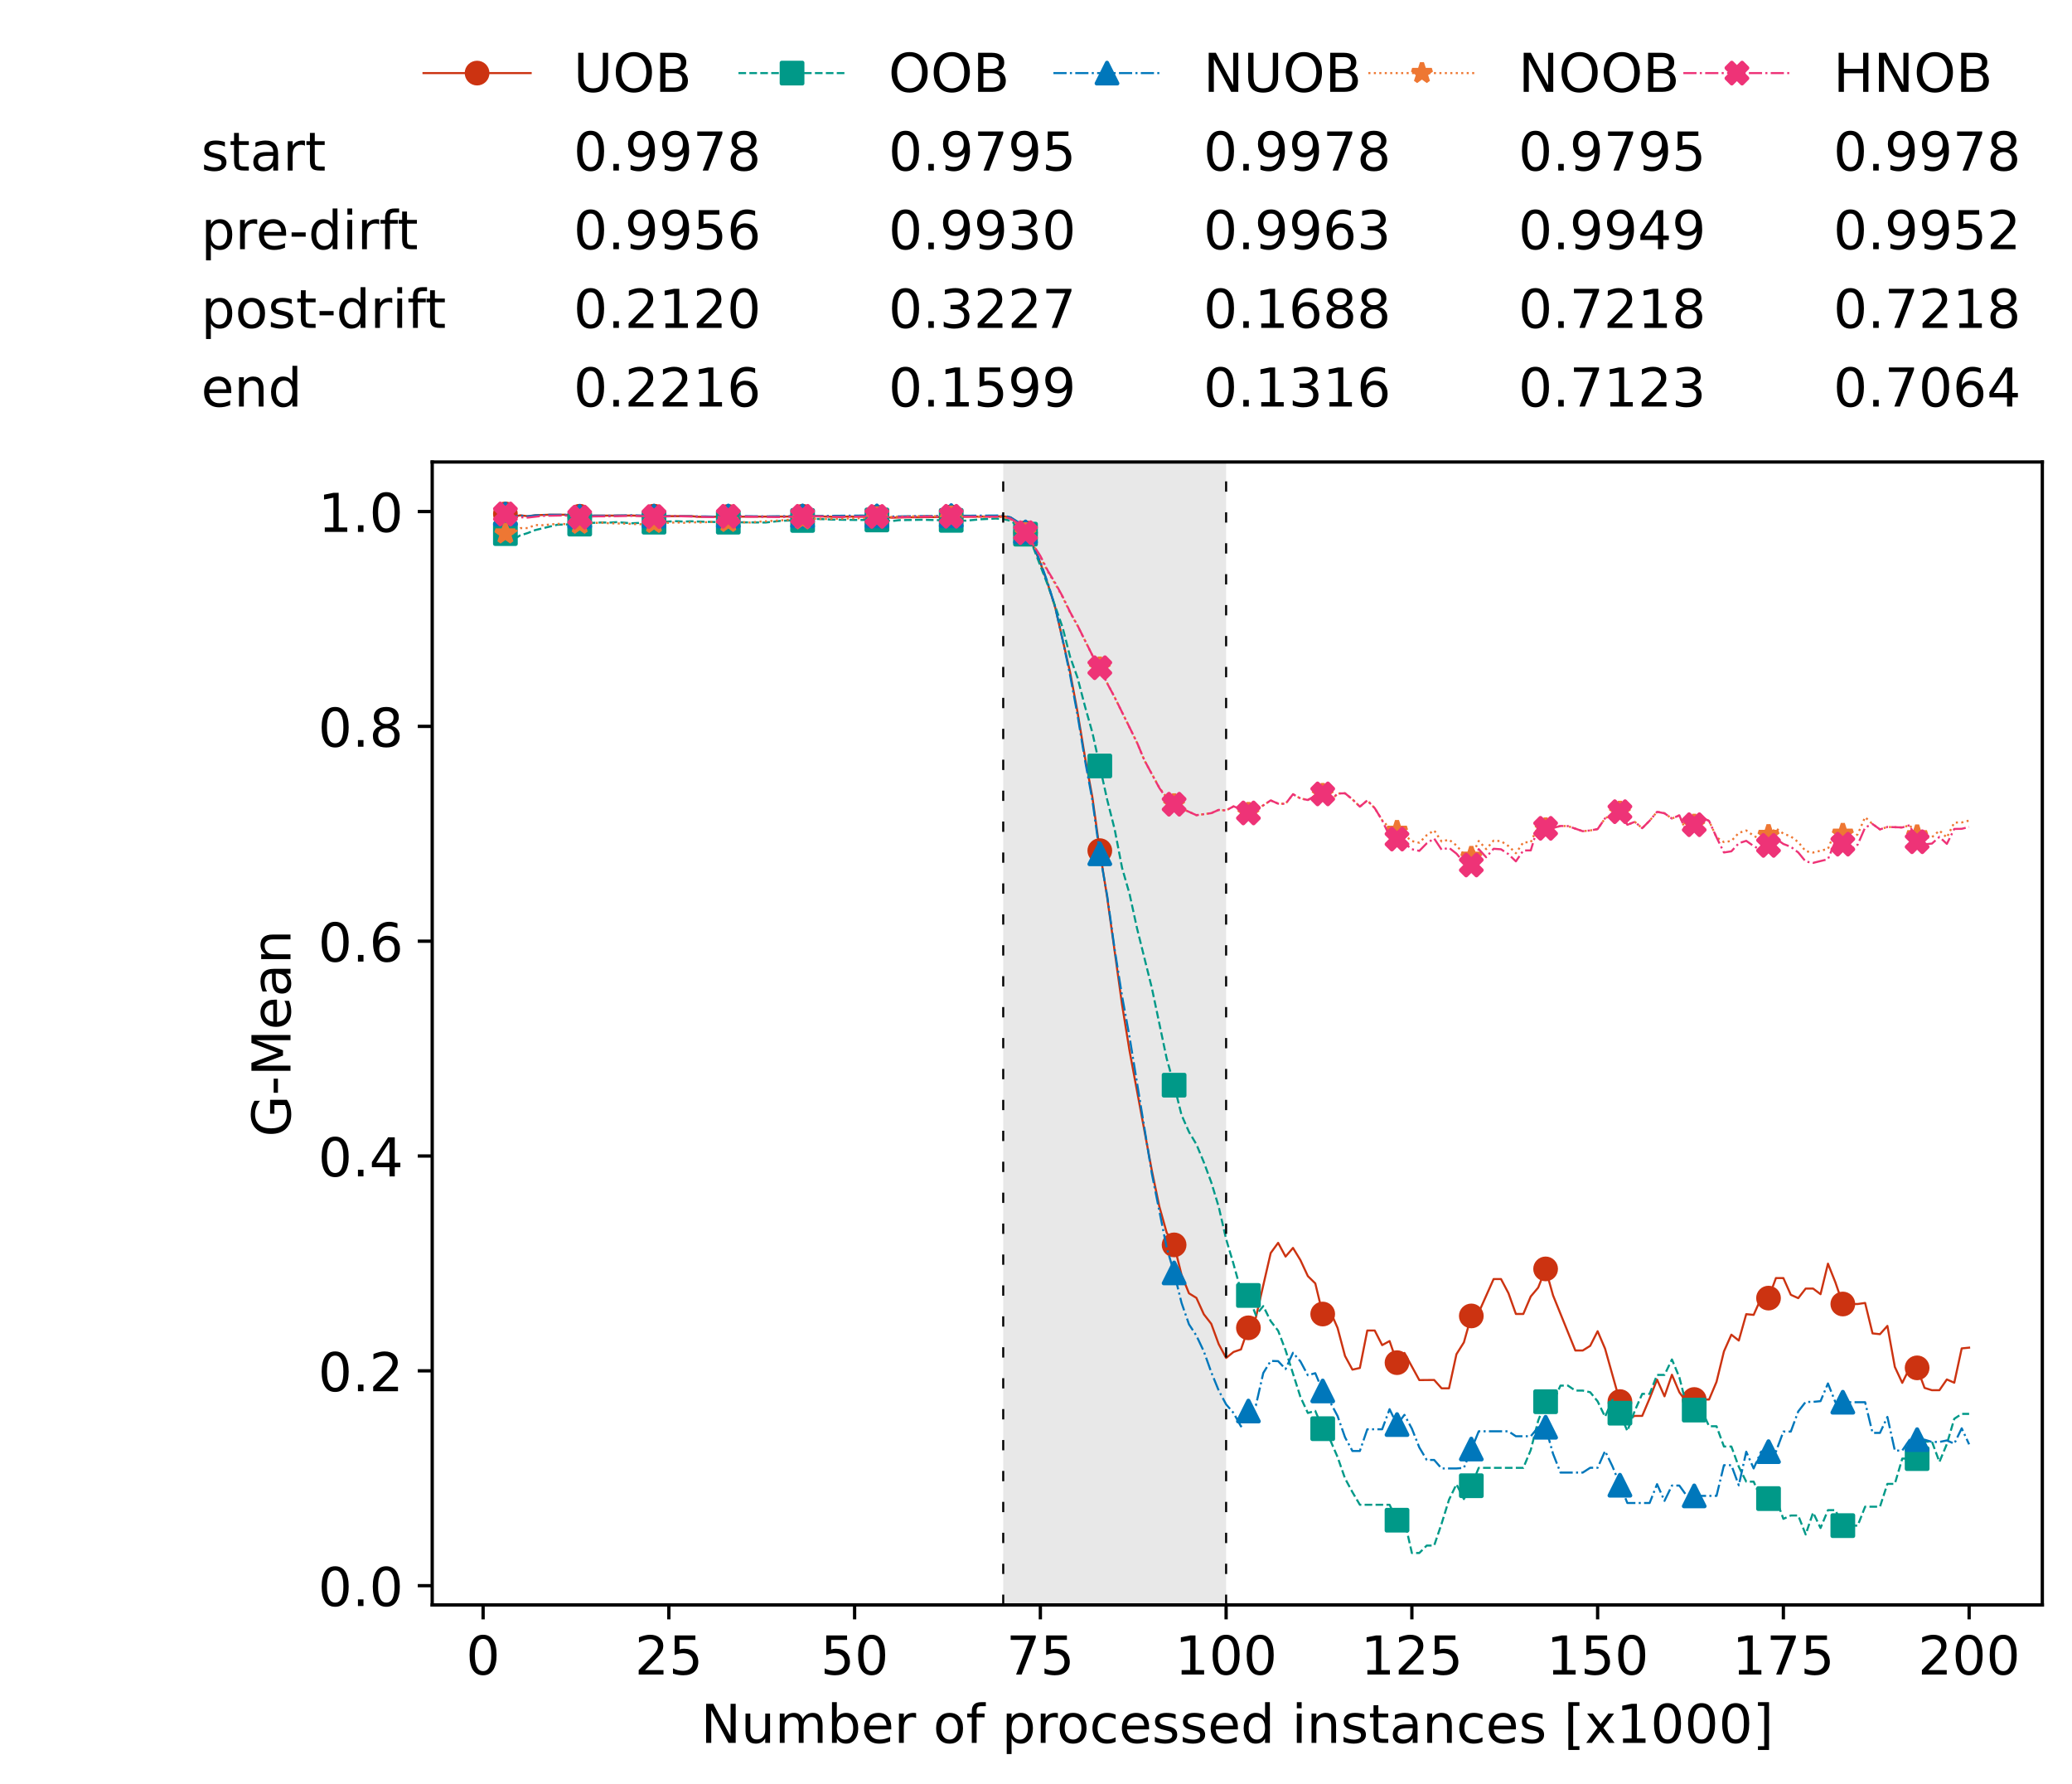 <?xml version="1.0" encoding="utf-8" standalone="no"?>
<!DOCTYPE svg PUBLIC "-//W3C//DTD SVG 1.1//EN"
  "http://www.w3.org/Graphics/SVG/1.1/DTD/svg11.dtd">
<!-- Created with matplotlib (https://matplotlib.org/) -->
<svg height="432.615pt" version="1.1" viewBox="0 0 502.65 432.615" width="502.65pt" xmlns="http://www.w3.org/2000/svg" xmlns:xlink="http://www.w3.org/1999/xlink">
 <defs>
  <style type="text/css">*{stroke-linecap:butt;stroke-linejoin:round;}</style>
 </defs>
 <g id="figure_1">
  <g id="patch_1">
   <path d="M 0 432.615 
L 502.65 432.615 
L 502.65 0 
L 0 0 
z
" style="fill:#ffffff;"/>
  </g>
  <g id="axes_1">
   <g id="patch_2">
    <path d="M 104.85 389.252 
L 495.45 389.252 
L 495.45 112.052 
L 104.85 112.052 
z
" style="fill:#ffffff;"/>
   </g>
   <g id="patch_3">
    <path clip-path="url(#p2806643bd0)" d="M 297.446 389.252 
L 297.446 112.052 
L 243.372 112.052 
L 243.372 389.252 
z
" style="fill:#d3d3d3;opacity:0.5;"/>
   </g>
   <g id="matplotlib.axis_1">
    <g id="xtick_1">
     <g id="line2d_1">
      <defs>
       <path d="M 0 0 
L 0 3.5 
" id="mcb0cf1924c" style="stroke:#000000;stroke-width:0.8;"/>
      </defs>
      <g>
       <use style="stroke:#000000;stroke-width:0.8;" x="117.197" xlink:href="#mcb0cf1924c" y="389.252"/>
      </g>
     </g>
     <g id="text_1">
      <!-- 0 -->
      <g transform="translate(113.061 406.13)scale(0.13 -0.13)">
       <defs>
        <path d="M 31.781 66.406 
Q 24.172 66.406 20.328 58.906 
Q 16.5 51.422 16.5 36.375 
Q 16.5 21.391 20.328 13.891 
Q 24.172 6.391 31.781 6.391 
Q 39.453 6.391 43.281 13.891 
Q 47.125 21.391 47.125 36.375 
Q 47.125 51.422 43.281 58.906 
Q 39.453 66.406 31.781 66.406 
z
M 31.781 74.219 
Q 44.047 74.219 50.516 64.516 
Q 56.984 54.828 56.984 36.375 
Q 56.984 17.969 50.516 8.266 
Q 44.047 -1.422 31.781 -1.422 
Q 19.531 -1.422 13.062 8.266 
Q 6.594 17.969 6.594 36.375 
Q 6.594 54.828 13.062 64.516 
Q 19.531 74.219 31.781 74.219 
z
" id="DejaVuSans-48"/>
       </defs>
       <use xlink:href="#DejaVuSans-48"/>
      </g>
     </g>
    </g>
    <g id="xtick_2">
     <g id="line2d_2">
      <g>
       <use style="stroke:#000000;stroke-width:0.8;" x="162.259" xlink:href="#mcb0cf1924c" y="389.252"/>
      </g>
     </g>
     <g id="text_2">
      <!-- 25 -->
      <g transform="translate(153.988 406.13)scale(0.13 -0.13)">
       <defs>
        <path d="M 19.188 8.297 
L 53.609 8.297 
L 53.609 0 
L 7.328 0 
L 7.328 8.297 
Q 12.938 14.109 22.625 23.891 
Q 32.328 33.688 34.812 36.531 
Q 39.547 41.844 41.422 45.531 
Q 43.312 49.219 43.312 52.781 
Q 43.312 58.594 39.234 62.25 
Q 35.156 65.922 28.609 65.922 
Q 23.969 65.922 18.812 64.312 
Q 13.672 62.703 7.812 59.422 
L 7.812 69.391 
Q 13.766 71.781 18.938 73 
Q 24.125 74.219 28.422 74.219 
Q 39.75 74.219 46.484 68.547 
Q 53.219 62.891 53.219 53.422 
Q 53.219 48.922 51.531 44.891 
Q 49.859 40.875 45.406 35.406 
Q 44.188 33.984 37.641 27.219 
Q 31.109 20.453 19.188 8.297 
z
" id="DejaVuSans-50"/>
        <path d="M 10.797 72.906 
L 49.516 72.906 
L 49.516 64.594 
L 19.828 64.594 
L 19.828 46.734 
Q 21.969 47.469 24.109 47.828 
Q 26.266 48.188 28.422 48.188 
Q 40.625 48.188 47.75 41.5 
Q 54.891 34.812 54.891 23.391 
Q 54.891 11.625 47.562 5.094 
Q 40.234 -1.422 26.906 -1.422 
Q 22.312 -1.422 17.547 -0.641 
Q 12.797 0.141 7.719 1.703 
L 7.719 11.625 
Q 12.109 9.234 16.797 8.062 
Q 21.484 6.891 26.703 6.891 
Q 35.156 6.891 40.078 11.328 
Q 45.016 15.766 45.016 23.391 
Q 45.016 31 40.078 35.438 
Q 35.156 39.891 26.703 39.891 
Q 22.75 39.891 18.812 39.016 
Q 14.891 38.141 10.797 36.281 
z
" id="DejaVuSans-53"/>
       </defs>
       <use xlink:href="#DejaVuSans-50"/>
       <use x="63.623" xlink:href="#DejaVuSans-53"/>
      </g>
     </g>
    </g>
    <g id="xtick_3">
     <g id="line2d_3">
      <g>
       <use style="stroke:#000000;stroke-width:0.8;" x="207.322" xlink:href="#mcb0cf1924c" y="389.252"/>
      </g>
     </g>
     <g id="text_3">
      <!-- 50 -->
      <g transform="translate(199.05 406.13)scale(0.13 -0.13)">
       <use xlink:href="#DejaVuSans-53"/>
       <use x="63.623" xlink:href="#DejaVuSans-48"/>
      </g>
     </g>
    </g>
    <g id="xtick_4">
     <g id="line2d_4">
      <g>
       <use style="stroke:#000000;stroke-width:0.8;" x="252.384" xlink:href="#mcb0cf1924c" y="389.252"/>
      </g>
     </g>
     <g id="text_4">
      <!-- 75 -->
      <g transform="translate(244.113 406.13)scale(0.13 -0.13)">
       <defs>
        <path d="M 8.203 72.906 
L 55.078 72.906 
L 55.078 68.703 
L 28.609 0 
L 18.312 0 
L 43.219 64.594 
L 8.203 64.594 
z
" id="DejaVuSans-55"/>
       </defs>
       <use xlink:href="#DejaVuSans-55"/>
       <use x="63.623" xlink:href="#DejaVuSans-53"/>
      </g>
     </g>
    </g>
    <g id="xtick_5">
     <g id="line2d_5">
      <g>
       <use style="stroke:#000000;stroke-width:0.8;" x="297.446" xlink:href="#mcb0cf1924c" y="389.252"/>
      </g>
     </g>
     <g id="text_5">
      <!-- 100 -->
      <g transform="translate(285.039 406.13)scale(0.13 -0.13)">
       <defs>
        <path d="M 12.406 8.297 
L 28.516 8.297 
L 28.516 63.922 
L 10.984 60.406 
L 10.984 69.391 
L 28.422 72.906 
L 38.281 72.906 
L 38.281 8.297 
L 54.391 8.297 
L 54.391 0 
L 12.406 0 
z
" id="DejaVuSans-49"/>
       </defs>
       <use xlink:href="#DejaVuSans-49"/>
       <use x="63.623" xlink:href="#DejaVuSans-48"/>
       <use x="127.246" xlink:href="#DejaVuSans-48"/>
      </g>
     </g>
    </g>
    <g id="xtick_6">
     <g id="line2d_6">
      <g>
       <use style="stroke:#000000;stroke-width:0.8;" x="342.509" xlink:href="#mcb0cf1924c" y="389.252"/>
      </g>
     </g>
     <g id="text_6">
      <!-- 125 -->
      <g transform="translate(330.102 406.13)scale(0.13 -0.13)">
       <use xlink:href="#DejaVuSans-49"/>
       <use x="63.623" xlink:href="#DejaVuSans-50"/>
       <use x="127.246" xlink:href="#DejaVuSans-53"/>
      </g>
     </g>
    </g>
    <g id="xtick_7">
     <g id="line2d_7">
      <g>
       <use style="stroke:#000000;stroke-width:0.8;" x="387.571" xlink:href="#mcb0cf1924c" y="389.252"/>
      </g>
     </g>
     <g id="text_7">
      <!-- 150 -->
      <g transform="translate(375.164 406.13)scale(0.13 -0.13)">
       <use xlink:href="#DejaVuSans-49"/>
       <use x="63.623" xlink:href="#DejaVuSans-53"/>
       <use x="127.246" xlink:href="#DejaVuSans-48"/>
      </g>
     </g>
    </g>
    <g id="xtick_8">
     <g id="line2d_8">
      <g>
       <use style="stroke:#000000;stroke-width:0.8;" x="432.633" xlink:href="#mcb0cf1924c" y="389.252"/>
      </g>
     </g>
     <g id="text_8">
      <!-- 175 -->
      <g transform="translate(420.226 406.13)scale(0.13 -0.13)">
       <use xlink:href="#DejaVuSans-49"/>
       <use x="63.623" xlink:href="#DejaVuSans-55"/>
       <use x="127.246" xlink:href="#DejaVuSans-53"/>
      </g>
     </g>
    </g>
    <g id="xtick_9">
     <g id="line2d_9">
      <g>
       <use style="stroke:#000000;stroke-width:0.8;" x="477.695" xlink:href="#mcb0cf1924c" y="389.252"/>
      </g>
     </g>
     <g id="text_9">
      <!-- 200 -->
      <g transform="translate(465.289 406.13)scale(0.13 -0.13)">
       <use xlink:href="#DejaVuSans-50"/>
       <use x="63.623" xlink:href="#DejaVuSans-48"/>
       <use x="127.246" xlink:href="#DejaVuSans-48"/>
      </g>
     </g>
    </g>
    <g id="text_10">
     <!-- Number of processed instances [x1000] -->
     <g transform="translate(170.025 422.711)scale(0.13 -0.13)">
      <defs>
       <path d="M 9.812 72.906 
L 23.094 72.906 
L 55.422 11.922 
L 55.422 72.906 
L 64.984 72.906 
L 64.984 0 
L 51.703 0 
L 19.391 60.984 
L 19.391 0 
L 9.812 0 
z
" id="DejaVuSans-78"/>
       <path d="M 8.5 21.578 
L 8.5 54.688 
L 17.484 54.688 
L 17.484 21.922 
Q 17.484 14.156 20.5 10.266 
Q 23.531 6.391 29.594 6.391 
Q 36.859 6.391 41.078 11.031 
Q 45.312 15.672 45.312 23.688 
L 45.312 54.688 
L 54.297 54.688 
L 54.297 0 
L 45.312 0 
L 45.312 8.406 
Q 42.047 3.422 37.719 1 
Q 33.406 -1.422 27.688 -1.422 
Q 18.266 -1.422 13.375 4.438 
Q 8.5 10.297 8.5 21.578 
z
M 31.109 56 
z
" id="DejaVuSans-117"/>
       <path d="M 52 44.188 
Q 55.375 50.25 60.062 53.125 
Q 64.75 56 71.094 56 
Q 79.641 56 84.281 50.016 
Q 88.922 44.047 88.922 33.016 
L 88.922 0 
L 79.891 0 
L 79.891 32.719 
Q 79.891 40.578 77.094 44.375 
Q 74.312 48.188 68.609 48.188 
Q 61.625 48.188 57.562 43.547 
Q 53.516 38.922 53.516 30.906 
L 53.516 0 
L 44.484 0 
L 44.484 32.719 
Q 44.484 40.625 41.703 44.406 
Q 38.922 48.188 33.109 48.188 
Q 26.219 48.188 22.156 43.531 
Q 18.109 38.875 18.109 30.906 
L 18.109 0 
L 9.078 0 
L 9.078 54.688 
L 18.109 54.688 
L 18.109 46.188 
Q 21.188 51.219 25.484 53.609 
Q 29.781 56 35.688 56 
Q 41.656 56 45.828 52.969 
Q 50 49.953 52 44.188 
z
" id="DejaVuSans-109"/>
       <path d="M 48.688 27.297 
Q 48.688 37.203 44.609 42.844 
Q 40.531 48.484 33.406 48.484 
Q 26.266 48.484 22.188 42.844 
Q 18.109 37.203 18.109 27.297 
Q 18.109 17.391 22.188 11.75 
Q 26.266 6.109 33.406 6.109 
Q 40.531 6.109 44.609 11.75 
Q 48.688 17.391 48.688 27.297 
z
M 18.109 46.391 
Q 20.953 51.266 25.266 53.625 
Q 29.594 56 35.594 56 
Q 45.562 56 51.781 48.094 
Q 58.016 40.188 58.016 27.297 
Q 58.016 14.406 51.781 6.484 
Q 45.562 -1.422 35.594 -1.422 
Q 29.594 -1.422 25.266 0.953 
Q 20.953 3.328 18.109 8.203 
L 18.109 0 
L 9.078 0 
L 9.078 75.984 
L 18.109 75.984 
z
" id="DejaVuSans-98"/>
       <path d="M 56.203 29.594 
L 56.203 25.203 
L 14.891 25.203 
Q 15.484 15.922 20.484 11.062 
Q 25.484 6.203 34.422 6.203 
Q 39.594 6.203 44.453 7.469 
Q 49.312 8.734 54.109 11.281 
L 54.109 2.781 
Q 49.266 0.734 44.188 -0.344 
Q 39.109 -1.422 33.891 -1.422 
Q 20.797 -1.422 13.156 6.188 
Q 5.516 13.812 5.516 26.812 
Q 5.516 40.234 12.766 48.109 
Q 20.016 56 32.328 56 
Q 43.359 56 49.781 48.891 
Q 56.203 41.797 56.203 29.594 
z
M 47.219 32.234 
Q 47.125 39.594 43.094 43.984 
Q 39.062 48.391 32.422 48.391 
Q 24.906 48.391 20.391 44.141 
Q 15.875 39.891 15.188 32.172 
z
" id="DejaVuSans-101"/>
       <path d="M 41.109 46.297 
Q 39.594 47.172 37.812 47.578 
Q 36.031 48 33.891 48 
Q 26.266 48 22.188 43.047 
Q 18.109 38.094 18.109 28.812 
L 18.109 0 
L 9.078 0 
L 9.078 54.688 
L 18.109 54.688 
L 18.109 46.188 
Q 20.953 51.172 25.484 53.578 
Q 30.031 56 36.531 56 
Q 37.453 56 38.578 55.875 
Q 39.703 55.766 41.062 55.516 
z
" id="DejaVuSans-114"/>
       <path id="DejaVuSans-32"/>
       <path d="M 30.609 48.391 
Q 23.391 48.391 19.188 42.75 
Q 14.984 37.109 14.984 27.297 
Q 14.984 17.484 19.156 11.844 
Q 23.344 6.203 30.609 6.203 
Q 37.797 6.203 41.984 11.859 
Q 46.188 17.531 46.188 27.297 
Q 46.188 37.016 41.984 42.703 
Q 37.797 48.391 30.609 48.391 
z
M 30.609 56 
Q 42.328 56 49.016 48.375 
Q 55.719 40.766 55.719 27.297 
Q 55.719 13.875 49.016 6.219 
Q 42.328 -1.422 30.609 -1.422 
Q 18.844 -1.422 12.172 6.219 
Q 5.516 13.875 5.516 27.297 
Q 5.516 40.766 12.172 48.375 
Q 18.844 56 30.609 56 
z
" id="DejaVuSans-111"/>
       <path d="M 37.109 75.984 
L 37.109 68.5 
L 28.516 68.5 
Q 23.688 68.5 21.797 66.547 
Q 19.922 64.594 19.922 59.516 
L 19.922 54.688 
L 34.719 54.688 
L 34.719 47.703 
L 19.922 47.703 
L 19.922 0 
L 10.891 0 
L 10.891 47.703 
L 2.297 47.703 
L 2.297 54.688 
L 10.891 54.688 
L 10.891 58.5 
Q 10.891 67.625 15.141 71.797 
Q 19.391 75.984 28.609 75.984 
z
" id="DejaVuSans-102"/>
       <path d="M 18.109 8.203 
L 18.109 -20.797 
L 9.078 -20.797 
L 9.078 54.688 
L 18.109 54.688 
L 18.109 46.391 
Q 20.953 51.266 25.266 53.625 
Q 29.594 56 35.594 56 
Q 45.562 56 51.781 48.094 
Q 58.016 40.188 58.016 27.297 
Q 58.016 14.406 51.781 6.484 
Q 45.562 -1.422 35.594 -1.422 
Q 29.594 -1.422 25.266 0.953 
Q 20.953 3.328 18.109 8.203 
z
M 48.688 27.297 
Q 48.688 37.203 44.609 42.844 
Q 40.531 48.484 33.406 48.484 
Q 26.266 48.484 22.188 42.844 
Q 18.109 37.203 18.109 27.297 
Q 18.109 17.391 22.188 11.75 
Q 26.266 6.109 33.406 6.109 
Q 40.531 6.109 44.609 11.75 
Q 48.688 17.391 48.688 27.297 
z
" id="DejaVuSans-112"/>
       <path d="M 48.781 52.594 
L 48.781 44.188 
Q 44.969 46.297 41.141 47.344 
Q 37.312 48.391 33.406 48.391 
Q 24.656 48.391 19.812 42.844 
Q 14.984 37.312 14.984 27.297 
Q 14.984 17.281 19.812 11.734 
Q 24.656 6.203 33.406 6.203 
Q 37.312 6.203 41.141 7.25 
Q 44.969 8.297 48.781 10.406 
L 48.781 2.094 
Q 45.016 0.344 40.984 -0.531 
Q 36.969 -1.422 32.422 -1.422 
Q 20.062 -1.422 12.781 6.344 
Q 5.516 14.109 5.516 27.297 
Q 5.516 40.672 12.859 48.328 
Q 20.219 56 33.016 56 
Q 37.156 56 41.109 55.141 
Q 45.062 54.297 48.781 52.594 
z
" id="DejaVuSans-99"/>
       <path d="M 44.281 53.078 
L 44.281 44.578 
Q 40.484 46.531 36.375 47.5 
Q 32.281 48.484 27.875 48.484 
Q 21.188 48.484 17.844 46.438 
Q 14.5 44.391 14.5 40.281 
Q 14.5 37.156 16.891 35.375 
Q 19.281 33.594 26.516 31.984 
L 29.594 31.297 
Q 39.156 29.25 43.188 25.516 
Q 47.219 21.781 47.219 15.094 
Q 47.219 7.469 41.188 3.016 
Q 35.156 -1.422 24.609 -1.422 
Q 20.219 -1.422 15.453 -0.562 
Q 10.688 0.297 5.422 2 
L 5.422 11.281 
Q 10.406 8.688 15.234 7.391 
Q 20.062 6.109 24.812 6.109 
Q 31.156 6.109 34.562 8.281 
Q 37.984 10.453 37.984 14.406 
Q 37.984 18.062 35.516 20.016 
Q 33.062 21.969 24.703 23.781 
L 21.578 24.516 
Q 13.234 26.266 9.516 29.906 
Q 5.812 33.547 5.812 39.891 
Q 5.812 47.609 11.281 51.797 
Q 16.75 56 26.812 56 
Q 31.781 56 36.172 55.266 
Q 40.578 54.547 44.281 53.078 
z
" id="DejaVuSans-115"/>
       <path d="M 45.406 46.391 
L 45.406 75.984 
L 54.391 75.984 
L 54.391 0 
L 45.406 0 
L 45.406 8.203 
Q 42.578 3.328 38.25 0.953 
Q 33.938 -1.422 27.875 -1.422 
Q 17.969 -1.422 11.734 6.484 
Q 5.516 14.406 5.516 27.297 
Q 5.516 40.188 11.734 48.094 
Q 17.969 56 27.875 56 
Q 33.938 56 38.25 53.625 
Q 42.578 51.266 45.406 46.391 
z
M 14.797 27.297 
Q 14.797 17.391 18.875 11.75 
Q 22.953 6.109 30.078 6.109 
Q 37.203 6.109 41.297 11.75 
Q 45.406 17.391 45.406 27.297 
Q 45.406 37.203 41.297 42.844 
Q 37.203 48.484 30.078 48.484 
Q 22.953 48.484 18.875 42.844 
Q 14.797 37.203 14.797 27.297 
z
" id="DejaVuSans-100"/>
       <path d="M 9.422 54.688 
L 18.406 54.688 
L 18.406 0 
L 9.422 0 
z
M 9.422 75.984 
L 18.406 75.984 
L 18.406 64.594 
L 9.422 64.594 
z
" id="DejaVuSans-105"/>
       <path d="M 54.891 33.016 
L 54.891 0 
L 45.906 0 
L 45.906 32.719 
Q 45.906 40.484 42.875 44.328 
Q 39.844 48.188 33.797 48.188 
Q 26.516 48.188 22.312 43.547 
Q 18.109 38.922 18.109 30.906 
L 18.109 0 
L 9.078 0 
L 9.078 54.688 
L 18.109 54.688 
L 18.109 46.188 
Q 21.344 51.125 25.703 53.562 
Q 30.078 56 35.797 56 
Q 45.219 56 50.047 50.172 
Q 54.891 44.344 54.891 33.016 
z
" id="DejaVuSans-110"/>
       <path d="M 18.312 70.219 
L 18.312 54.688 
L 36.812 54.688 
L 36.812 47.703 
L 18.312 47.703 
L 18.312 18.016 
Q 18.312 11.328 20.141 9.422 
Q 21.969 7.516 27.594 7.516 
L 36.812 7.516 
L 36.812 0 
L 27.594 0 
Q 17.188 0 13.234 3.875 
Q 9.281 7.766 9.281 18.016 
L 9.281 47.703 
L 2.688 47.703 
L 2.688 54.688 
L 9.281 54.688 
L 9.281 70.219 
z
" id="DejaVuSans-116"/>
       <path d="M 34.281 27.484 
Q 23.391 27.484 19.188 25 
Q 14.984 22.516 14.984 16.5 
Q 14.984 11.719 18.141 8.906 
Q 21.297 6.109 26.703 6.109 
Q 34.188 6.109 38.703 11.406 
Q 43.219 16.703 43.219 25.484 
L 43.219 27.484 
z
M 52.203 31.203 
L 52.203 0 
L 43.219 0 
L 43.219 8.297 
Q 40.141 3.328 35.547 0.953 
Q 30.953 -1.422 24.312 -1.422 
Q 15.922 -1.422 10.953 3.297 
Q 6 8.016 6 15.922 
Q 6 25.141 12.172 29.828 
Q 18.359 34.516 30.609 34.516 
L 43.219 34.516 
L 43.219 35.406 
Q 43.219 41.609 39.141 45 
Q 35.062 48.391 27.688 48.391 
Q 23 48.391 18.547 47.266 
Q 14.109 46.141 10.016 43.891 
L 10.016 52.203 
Q 14.938 54.109 19.578 55.047 
Q 24.219 56 28.609 56 
Q 40.484 56 46.344 49.844 
Q 52.203 43.703 52.203 31.203 
z
" id="DejaVuSans-97"/>
       <path d="M 8.594 75.984 
L 29.297 75.984 
L 29.297 69 
L 17.578 69 
L 17.578 -6.203 
L 29.297 -6.203 
L 29.297 -13.188 
L 8.594 -13.188 
z
" id="DejaVuSans-91"/>
       <path d="M 54.891 54.688 
L 35.109 28.078 
L 55.906 0 
L 45.312 0 
L 29.391 21.484 
L 13.484 0 
L 2.875 0 
L 24.125 28.609 
L 4.688 54.688 
L 15.281 54.688 
L 29.781 35.203 
L 44.281 54.688 
z
" id="DejaVuSans-120"/>
       <path d="M 30.422 75.984 
L 30.422 -13.188 
L 9.719 -13.188 
L 9.719 -6.203 
L 21.391 -6.203 
L 21.391 69 
L 9.719 69 
L 9.719 75.984 
z
" id="DejaVuSans-93"/>
      </defs>
      <use xlink:href="#DejaVuSans-78"/>
      <use x="74.805" xlink:href="#DejaVuSans-117"/>
      <use x="138.184" xlink:href="#DejaVuSans-109"/>
      <use x="235.596" xlink:href="#DejaVuSans-98"/>
      <use x="299.072" xlink:href="#DejaVuSans-101"/>
      <use x="360.596" xlink:href="#DejaVuSans-114"/>
      <use x="401.709" xlink:href="#DejaVuSans-32"/>
      <use x="433.496" xlink:href="#DejaVuSans-111"/>
      <use x="494.678" xlink:href="#DejaVuSans-102"/>
      <use x="529.883" xlink:href="#DejaVuSans-32"/>
      <use x="561.67" xlink:href="#DejaVuSans-112"/>
      <use x="625.146" xlink:href="#DejaVuSans-114"/>
      <use x="664.01" xlink:href="#DejaVuSans-111"/>
      <use x="725.191" xlink:href="#DejaVuSans-99"/>
      <use x="780.172" xlink:href="#DejaVuSans-101"/>
      <use x="841.695" xlink:href="#DejaVuSans-115"/>
      <use x="893.795" xlink:href="#DejaVuSans-115"/>
      <use x="945.895" xlink:href="#DejaVuSans-101"/>
      <use x="1007.418" xlink:href="#DejaVuSans-100"/>
      <use x="1070.895" xlink:href="#DejaVuSans-32"/>
      <use x="1102.682" xlink:href="#DejaVuSans-105"/>
      <use x="1130.465" xlink:href="#DejaVuSans-110"/>
      <use x="1193.844" xlink:href="#DejaVuSans-115"/>
      <use x="1245.943" xlink:href="#DejaVuSans-116"/>
      <use x="1285.152" xlink:href="#DejaVuSans-97"/>
      <use x="1346.432" xlink:href="#DejaVuSans-110"/>
      <use x="1409.811" xlink:href="#DejaVuSans-99"/>
      <use x="1464.791" xlink:href="#DejaVuSans-101"/>
      <use x="1526.314" xlink:href="#DejaVuSans-115"/>
      <use x="1578.414" xlink:href="#DejaVuSans-32"/>
      <use x="1610.201" xlink:href="#DejaVuSans-91"/>
      <use x="1649.215" xlink:href="#DejaVuSans-120"/>
      <use x="1708.395" xlink:href="#DejaVuSans-49"/>
      <use x="1772.018" xlink:href="#DejaVuSans-48"/>
      <use x="1835.641" xlink:href="#DejaVuSans-48"/>
      <use x="1899.264" xlink:href="#DejaVuSans-48"/>
      <use x="1962.887" xlink:href="#DejaVuSans-93"/>
     </g>
    </g>
   </g>
   <g id="matplotlib.axis_2">
    <g id="ytick_1">
     <g id="line2d_10">
      <defs>
       <path d="M 0 0 
L -3.5 0 
" id="meca5f46f13" style="stroke:#000000;stroke-width:0.8;"/>
      </defs>
      <g>
       <use style="stroke:#000000;stroke-width:0.8;" x="104.85" xlink:href="#meca5f46f13" y="384.58"/>
      </g>
     </g>
     <g id="text_11">
      <!-- 0.0 -->
      <g transform="translate(77.176 389.519)scale(0.13 -0.13)">
       <defs>
        <path d="M 10.688 12.406 
L 21 12.406 
L 21 0 
L 10.688 0 
z
" id="DejaVuSans-46"/>
       </defs>
       <use xlink:href="#DejaVuSans-48"/>
       <use x="63.623" xlink:href="#DejaVuSans-46"/>
       <use x="95.41" xlink:href="#DejaVuSans-48"/>
      </g>
     </g>
    </g>
    <g id="ytick_2">
     <g id="line2d_11">
      <g>
       <use style="stroke:#000000;stroke-width:0.8;" x="104.85" xlink:href="#meca5f46f13" y="332.477"/>
      </g>
     </g>
     <g id="text_12">
      <!-- 0.2 -->
      <g transform="translate(77.176 337.416)scale(0.13 -0.13)">
       <use xlink:href="#DejaVuSans-48"/>
       <use x="63.623" xlink:href="#DejaVuSans-46"/>
       <use x="95.41" xlink:href="#DejaVuSans-50"/>
      </g>
     </g>
    </g>
    <g id="ytick_3">
     <g id="line2d_12">
      <g>
       <use style="stroke:#000000;stroke-width:0.8;" x="104.85" xlink:href="#meca5f46f13" y="280.375"/>
      </g>
     </g>
     <g id="text_13">
      <!-- 0.4 -->
      <g transform="translate(77.176 285.314)scale(0.13 -0.13)">
       <defs>
        <path d="M 37.797 64.312 
L 12.891 25.391 
L 37.797 25.391 
z
M 35.203 72.906 
L 47.609 72.906 
L 47.609 25.391 
L 58.016 25.391 
L 58.016 17.188 
L 47.609 17.188 
L 47.609 0 
L 37.797 0 
L 37.797 17.188 
L 4.891 17.188 
L 4.891 26.703 
z
" id="DejaVuSans-52"/>
       </defs>
       <use xlink:href="#DejaVuSans-48"/>
       <use x="63.623" xlink:href="#DejaVuSans-46"/>
       <use x="95.41" xlink:href="#DejaVuSans-52"/>
      </g>
     </g>
    </g>
    <g id="ytick_4">
     <g id="line2d_13">
      <g>
       <use style="stroke:#000000;stroke-width:0.8;" x="104.85" xlink:href="#meca5f46f13" y="228.273"/>
      </g>
     </g>
     <g id="text_14">
      <!-- 0.6 -->
      <g transform="translate(77.176 233.212)scale(0.13 -0.13)">
       <defs>
        <path d="M 33.016 40.375 
Q 26.375 40.375 22.484 35.828 
Q 18.609 31.297 18.609 23.391 
Q 18.609 15.531 22.484 10.953 
Q 26.375 6.391 33.016 6.391 
Q 39.656 6.391 43.531 10.953 
Q 47.406 15.531 47.406 23.391 
Q 47.406 31.297 43.531 35.828 
Q 39.656 40.375 33.016 40.375 
z
M 52.594 71.297 
L 52.594 62.312 
Q 48.875 64.062 45.094 64.984 
Q 41.312 65.922 37.594 65.922 
Q 27.828 65.922 22.672 59.328 
Q 17.531 52.734 16.797 39.406 
Q 19.672 43.656 24.016 45.922 
Q 28.375 48.188 33.594 48.188 
Q 44.578 48.188 50.953 41.516 
Q 57.328 34.859 57.328 23.391 
Q 57.328 12.156 50.688 5.359 
Q 44.047 -1.422 33.016 -1.422 
Q 20.359 -1.422 13.672 8.266 
Q 6.984 17.969 6.984 36.375 
Q 6.984 53.656 15.188 63.938 
Q 23.391 74.219 37.203 74.219 
Q 40.922 74.219 44.703 73.484 
Q 48.484 72.75 52.594 71.297 
z
" id="DejaVuSans-54"/>
       </defs>
       <use xlink:href="#DejaVuSans-48"/>
       <use x="63.623" xlink:href="#DejaVuSans-46"/>
       <use x="95.41" xlink:href="#DejaVuSans-54"/>
      </g>
     </g>
    </g>
    <g id="ytick_5">
     <g id="line2d_14">
      <g>
       <use style="stroke:#000000;stroke-width:0.8;" x="104.85" xlink:href="#meca5f46f13" y="176.17"/>
      </g>
     </g>
     <g id="text_15">
      <!-- 0.8 -->
      <g transform="translate(77.176 181.109)scale(0.13 -0.13)">
       <defs>
        <path d="M 31.781 34.625 
Q 24.75 34.625 20.719 30.859 
Q 16.703 27.094 16.703 20.516 
Q 16.703 13.922 20.719 10.156 
Q 24.75 6.391 31.781 6.391 
Q 38.812 6.391 42.859 10.172 
Q 46.922 13.969 46.922 20.516 
Q 46.922 27.094 42.891 30.859 
Q 38.875 34.625 31.781 34.625 
z
M 21.922 38.812 
Q 15.578 40.375 12.031 44.719 
Q 8.5 49.078 8.5 55.328 
Q 8.5 64.062 14.719 69.141 
Q 20.953 74.219 31.781 74.219 
Q 42.672 74.219 48.875 69.141 
Q 55.078 64.062 55.078 55.328 
Q 55.078 49.078 51.531 44.719 
Q 48 40.375 41.703 38.812 
Q 48.828 37.156 52.797 32.312 
Q 56.781 27.484 56.781 20.516 
Q 56.781 9.906 50.312 4.234 
Q 43.844 -1.422 31.781 -1.422 
Q 19.734 -1.422 13.25 4.234 
Q 6.781 9.906 6.781 20.516 
Q 6.781 27.484 10.781 32.312 
Q 14.797 37.156 21.922 38.812 
z
M 18.312 54.391 
Q 18.312 48.734 21.844 45.562 
Q 25.391 42.391 31.781 42.391 
Q 38.141 42.391 41.719 45.562 
Q 45.312 48.734 45.312 54.391 
Q 45.312 60.062 41.719 63.234 
Q 38.141 66.406 31.781 66.406 
Q 25.391 66.406 21.844 63.234 
Q 18.312 60.062 18.312 54.391 
z
" id="DejaVuSans-56"/>
       </defs>
       <use xlink:href="#DejaVuSans-48"/>
       <use x="63.623" xlink:href="#DejaVuSans-46"/>
       <use x="95.41" xlink:href="#DejaVuSans-56"/>
      </g>
     </g>
    </g>
    <g id="ytick_6">
     <g id="line2d_15">
      <g>
       <use style="stroke:#000000;stroke-width:0.8;" x="104.85" xlink:href="#meca5f46f13" y="124.068"/>
      </g>
     </g>
     <g id="text_16">
      <!-- 1.0 -->
      <g transform="translate(77.176 129.007)scale(0.13 -0.13)">
       <use xlink:href="#DejaVuSans-49"/>
       <use x="63.623" xlink:href="#DejaVuSans-46"/>
       <use x="95.41" xlink:href="#DejaVuSans-48"/>
      </g>
     </g>
    </g>
    <g id="text_17">
     <!-- G-Mean -->
     <g transform="translate(70.472 275.744)rotate(-90)scale(0.13 -0.13)">
      <defs>
       <path d="M 59.516 10.406 
L 59.516 29.984 
L 43.406 29.984 
L 43.406 38.094 
L 69.281 38.094 
L 69.281 6.781 
Q 63.578 2.734 56.688 0.656 
Q 49.812 -1.422 42 -1.422 
Q 24.906 -1.422 15.25 8.562 
Q 5.609 18.562 5.609 36.375 
Q 5.609 54.25 15.25 64.234 
Q 24.906 74.219 42 74.219 
Q 49.125 74.219 55.547 72.453 
Q 61.969 70.703 67.391 67.281 
L 67.391 56.781 
Q 61.922 61.422 55.766 63.766 
Q 49.609 66.109 42.828 66.109 
Q 29.438 66.109 22.719 58.641 
Q 16.016 51.172 16.016 36.375 
Q 16.016 21.625 22.719 14.156 
Q 29.438 6.688 42.828 6.688 
Q 48.047 6.688 52.141 7.594 
Q 56.25 8.5 59.516 10.406 
z
" id="DejaVuSans-71"/>
       <path d="M 4.891 31.391 
L 31.203 31.391 
L 31.203 23.391 
L 4.891 23.391 
z
" id="DejaVuSans-45"/>
       <path d="M 9.812 72.906 
L 24.516 72.906 
L 43.109 23.297 
L 61.812 72.906 
L 76.516 72.906 
L 76.516 0 
L 66.891 0 
L 66.891 64.016 
L 48.094 14.016 
L 38.188 14.016 
L 19.391 64.016 
L 19.391 0 
L 9.812 0 
z
" id="DejaVuSans-77"/>
      </defs>
      <use xlink:href="#DejaVuSans-71"/>
      <use x="77.49" xlink:href="#DejaVuSans-45"/>
      <use x="113.574" xlink:href="#DejaVuSans-77"/>
      <use x="199.854" xlink:href="#DejaVuSans-101"/>
      <use x="261.377" xlink:href="#DejaVuSans-97"/>
      <use x="322.656" xlink:href="#DejaVuSans-110"/>
     </g>
    </g>
   </g>
   <g id="line2d_16"/>
   <g id="line2d_17"/>
   <g id="line2d_18"/>
   <g id="line2d_19"/>
   <g id="line2d_20"/>
   <g id="line2d_21">
    <path clip-path="url(#p2806643bd0)" d="M 122.605 124.652 
L 124.407 125.368 
L 126.21 124.983 
L 128.012 125.194 
L 129.815 124.969 
L 133.419 124.834 
L 137.024 124.841 
L 140.629 125.208 
L 144.234 125.055 
L 147.839 125.054 
L 153.247 125.032 
L 158.654 125.194 
L 167.667 125.183 
L 169.469 125.342 
L 180.284 125.305 
L 191.099 125.28 
L 192.902 125.161 
L 194.704 125.227 
L 196.507 125.173 
L 203.717 125.385 
L 205.519 125.27 
L 214.532 125.403 
L 216.334 125.559 
L 219.939 125.469 
L 230.754 125.373 
L 243.372 125.222 
L 245.174 125.495 
L 246.976 126.747 
L 248.779 129.228 
L 250.581 132.271 
L 252.384 136.522 
L 254.186 141.622 
L 255.989 147.346 
L 259.594 163.032 
L 261.396 172.688 
L 263.199 183.596 
L 265.001 193.344 
L 266.804 206.308 
L 268.606 217.738 
L 272.211 243.697 
L 274.014 254.84 
L 279.421 283.871 
L 281.224 292.534 
L 283.026 298.959 
L 284.829 301.928 
L 286.631 309.198 
L 288.434 313.675 
L 290.236 314.782 
L 292.039 318.755 
L 293.841 321.071 
L 295.644 325.986 
L 297.446 329.355 
L 299.249 327.898 
L 301.051 327.279 
L 302.854 322.04 
L 304.656 319.576 
L 308.261 303.898 
L 310.064 301.432 
L 311.866 304.762 
L 313.669 302.662 
L 315.471 305.621 
L 317.274 309.497 
L 319.076 311.267 
L 320.879 318.698 
L 322.681 317.94 
L 324.484 322.066 
L 326.286 328.862 
L 328.089 332.184 
L 329.891 331.78 
L 331.694 322.691 
L 333.496 322.691 
L 335.299 326.237 
L 337.101 325.253 
L 338.904 330.492 
L 340.706 328.132 
L 344.311 334.72 
L 347.916 334.686 
L 349.719 336.71 
L 351.521 336.71 
L 353.324 328.44 
L 355.126 325.575 
L 356.928 319.159 
L 358.731 318.307 
L 362.336 310.218 
L 364.138 310.218 
L 365.941 313.641 
L 367.743 318.682 
L 369.546 318.682 
L 371.348 314.436 
L 373.151 312.291 
L 374.953 307.753 
L 376.756 314.174 
L 382.163 327.542 
L 383.966 327.542 
L 385.768 326.409 
L 387.571 322.865 
L 389.373 327.092 
L 392.978 339.928 
L 394.781 344.215 
L 396.583 343.405 
L 398.386 343.403 
L 400.188 339.156 
L 401.991 334.607 
L 403.793 338.655 
L 405.596 333.421 
L 407.398 337.668 
L 409.201 340.141 
L 411.003 339.429 
L 414.608 339.429 
L 416.411 335.151 
L 418.213 327.765 
L 420.016 323.702 
L 421.818 325.131 
L 423.621 318.728 
L 425.423 318.903 
L 427.226 314.836 
L 429.028 314.836 
L 430.831 309.975 
L 432.633 309.98 
L 434.436 314.03 
L 436.238 314.847 
L 438.041 312.525 
L 439.843 312.525 
L 441.646 313.886 
L 443.448 306.48 
L 445.251 311.017 
L 447.053 316.267 
L 450.658 316.267 
L 452.461 316.008 
L 454.263 323.394 
L 456.066 323.583 
L 457.868 321.577 
L 459.671 331.523 
L 461.473 335.393 
L 463.276 331.753 
L 465.078 331.753 
L 466.881 336.614 
L 468.683 337.175 
L 470.485 337.175 
L 472.288 334.562 
L 474.09 335.355 
L 475.893 327.032 
L 477.695 326.85 
L 477.695 326.85 
" style="fill:none;stroke:#cc3311;stroke-linecap:square;stroke-width:0.5;"/>
    <defs>
     <path d="M 0 2.5 
C 0.663 2.5 1.299 2.237 1.768 1.768 
C 2.237 1.299 2.5 0.663 2.5 0 
C 2.5 -0.663 2.237 -1.299 1.768 -1.768 
C 1.299 -2.237 0.663 -2.5 0 -2.5 
C -0.663 -2.5 -1.299 -2.237 -1.768 -1.768 
C -2.237 -1.299 -2.5 -0.663 -2.5 0 
C -2.5 0.663 -2.237 1.299 -1.768 1.768 
C -1.299 2.237 -0.663 2.5 0 2.5 
z
" id="ma800632043" style="stroke:#cc3311;"/>
    </defs>
    <g clip-path="url(#p2806643bd0)">
     <use style="fill:#cc3311;stroke:#cc3311;" x="122.605" xlink:href="#ma800632043" y="124.652"/>
     <use style="fill:#cc3311;stroke:#cc3311;" x="140.629" xlink:href="#ma800632043" y="125.208"/>
     <use style="fill:#cc3311;stroke:#cc3311;" x="158.654" xlink:href="#ma800632043" y="125.194"/>
     <use style="fill:#cc3311;stroke:#cc3311;" x="176.679" xlink:href="#ma800632043" y="125.262"/>
     <use style="fill:#cc3311;stroke:#cc3311;" x="194.704" xlink:href="#ma800632043" y="125.227"/>
     <use style="fill:#cc3311;stroke:#cc3311;" x="212.729" xlink:href="#ma800632043" y="125.41"/>
     <use style="fill:#cc3311;stroke:#cc3311;" x="230.754" xlink:href="#ma800632043" y="125.373"/>
     <use style="fill:#cc3311;stroke:#cc3311;" x="248.779" xlink:href="#ma800632043" y="129.228"/>
     <use style="fill:#cc3311;stroke:#cc3311;" x="266.804" xlink:href="#ma800632043" y="206.308"/>
     <use style="fill:#cc3311;stroke:#cc3311;" x="284.829" xlink:href="#ma800632043" y="301.928"/>
     <use style="fill:#cc3311;stroke:#cc3311;" x="302.854" xlink:href="#ma800632043" y="322.04"/>
     <use style="fill:#cc3311;stroke:#cc3311;" x="320.879" xlink:href="#ma800632043" y="318.698"/>
     <use style="fill:#cc3311;stroke:#cc3311;" x="338.904" xlink:href="#ma800632043" y="330.492"/>
     <use style="fill:#cc3311;stroke:#cc3311;" x="356.928" xlink:href="#ma800632043" y="319.159"/>
     <use style="fill:#cc3311;stroke:#cc3311;" x="374.953" xlink:href="#ma800632043" y="307.753"/>
     <use style="fill:#cc3311;stroke:#cc3311;" x="392.978" xlink:href="#ma800632043" y="339.928"/>
     <use style="fill:#cc3311;stroke:#cc3311;" x="411.003" xlink:href="#ma800632043" y="339.429"/>
     <use style="fill:#cc3311;stroke:#cc3311;" x="429.028" xlink:href="#ma800632043" y="314.836"/>
     <use style="fill:#cc3311;stroke:#cc3311;" x="447.053" xlink:href="#ma800632043" y="316.267"/>
     <use style="fill:#cc3311;stroke:#cc3311;" x="465.078" xlink:href="#ma800632043" y="331.753"/>
    </g>
   </g>
   <g id="line2d_22"/>
   <g id="line2d_23"/>
   <g id="line2d_24"/>
   <g id="line2d_25"/>
   <g id="line2d_26">
    <path clip-path="url(#p2806643bd0)" d="M 122.605 129.413 
L 124.407 130.912 
L 126.21 129.845 
L 128.012 129.287 
L 129.815 128.568 
L 135.222 127.264 
L 138.827 127.153 
L 140.629 127.114 
L 142.432 126.872 
L 146.037 126.711 
L 147.839 126.756 
L 149.642 126.634 
L 153.247 126.913 
L 158.654 126.648 
L 162.259 126.485 
L 164.062 126.412 
L 165.864 126.503 
L 167.667 126.429 
L 171.272 126.556 
L 176.679 126.649 
L 185.692 126.733 
L 189.297 126.339 
L 196.507 125.999 
L 198.309 125.861 
L 201.914 126.025 
L 207.322 126.106 
L 212.729 126.106 
L 214.532 126.164 
L 216.334 126.381 
L 218.137 126.16 
L 221.742 126.1 
L 223.544 126.058 
L 228.952 126.194 
L 234.359 126.278 
L 237.964 125.941 
L 241.569 125.766 
L 243.372 125.89 
L 245.174 126.316 
L 246.976 127.58 
L 248.779 129.553 
L 250.581 132.548 
L 254.186 141.895 
L 257.791 152.223 
L 259.594 159.287 
L 261.396 164.364 
L 263.199 171.295 
L 265.001 177.669 
L 268.606 194.017 
L 270.409 201.145 
L 272.211 210.51 
L 274.014 216.791 
L 275.816 225.08 
L 279.421 239.576 
L 283.026 256.731 
L 284.829 263.194 
L 286.631 270.425 
L 288.434 274.522 
L 290.236 277.535 
L 292.039 281.888 
L 293.841 286.751 
L 295.644 292.676 
L 297.446 300.51 
L 299.249 306.584 
L 301.051 313.102 
L 302.854 314.194 
L 304.656 318.975 
L 306.459 316.772 
L 308.261 320.418 
L 310.064 322.748 
L 311.866 327.476 
L 315.471 338.802 
L 317.274 342.697 
L 319.076 342.188 
L 320.879 346.507 
L 322.681 349.212 
L 324.484 353.386 
L 326.286 358.554 
L 328.089 361.9 
L 329.891 364.953 
L 337.101 364.953 
L 338.904 368.699 
L 340.706 368.699 
L 342.509 376.652 
L 344.311 376.652 
L 346.114 374.853 
L 347.916 374.853 
L 349.719 369.541 
L 351.521 363.722 
L 353.324 359.981 
L 355.126 363.582 
L 356.928 360.336 
L 358.731 356.007 
L 369.546 356.007 
L 371.348 351.678 
L 373.151 344.558 
L 374.953 339.969 
L 376.756 339.969 
L 378.558 336.054 
L 380.361 336.054 
L 382.163 337.263 
L 383.966 337.263 
L 385.768 337.66 
L 387.571 339.874 
L 389.373 343.615 
L 391.176 339.5 
L 392.978 342.746 
L 394.781 347.075 
L 396.583 342.167 
L 398.386 338.062 
L 400.188 338.062 
L 401.991 333.464 
L 403.793 333.464 
L 405.596 329.715 
L 407.398 334.044 
L 409.201 341.164 
L 411.003 341.996 
L 412.806 341.996 
L 414.608 345.912 
L 416.411 345.912 
L 418.213 350.828 
L 420.016 350.828 
L 421.818 355.743 
L 423.621 359.349 
L 425.423 359.349 
L 427.226 363.464 
L 430.831 363.464 
L 432.633 368.372 
L 434.436 367.561 
L 436.238 367.561 
L 438.041 372.159 
L 439.843 366.847 
L 441.646 370.595 
L 443.448 366.262 
L 445.251 366.262 
L 447.053 370.019 
L 450.658 370.019 
L 452.461 365.425 
L 456.066 365.425 
L 457.868 359.888 
L 459.671 359.888 
L 461.473 353.757 
L 465.078 353.757 
L 466.881 349.652 
L 468.683 349.652 
L 470.485 354.568 
L 472.288 350.235 
L 474.09 344.107 
L 475.893 342.916 
L 477.695 342.916 
L 477.695 342.916 
" style="fill:none;stroke:#009988;stroke-dasharray:1.85,0.8;stroke-dashoffset:0;stroke-width:0.5;"/>
    <defs>
     <path d="M -2.5 2.5 
L 2.5 2.5 
L 2.5 -2.5 
L -2.5 -2.5 
z
" id="m5e757a28d8" style="stroke:#009988;stroke-linejoin:miter;"/>
    </defs>
    <g clip-path="url(#p2806643bd0)">
     <use style="fill:#009988;stroke:#009988;stroke-linejoin:miter;" x="122.605" xlink:href="#m5e757a28d8" y="129.413"/>
     <use style="fill:#009988;stroke:#009988;stroke-linejoin:miter;" x="140.629" xlink:href="#m5e757a28d8" y="127.114"/>
     <use style="fill:#009988;stroke:#009988;stroke-linejoin:miter;" x="158.654" xlink:href="#m5e757a28d8" y="126.648"/>
     <use style="fill:#009988;stroke:#009988;stroke-linejoin:miter;" x="176.679" xlink:href="#m5e757a28d8" y="126.649"/>
     <use style="fill:#009988;stroke:#009988;stroke-linejoin:miter;" x="194.704" xlink:href="#m5e757a28d8" y="126.223"/>
     <use style="fill:#009988;stroke:#009988;stroke-linejoin:miter;" x="212.729" xlink:href="#m5e757a28d8" y="126.106"/>
     <use style="fill:#009988;stroke:#009988;stroke-linejoin:miter;" x="230.754" xlink:href="#m5e757a28d8" y="126.204"/>
     <use style="fill:#009988;stroke:#009988;stroke-linejoin:miter;" x="248.779" xlink:href="#m5e757a28d8" y="129.553"/>
     <use style="fill:#009988;stroke:#009988;stroke-linejoin:miter;" x="266.804" xlink:href="#m5e757a28d8" y="185.773"/>
     <use style="fill:#009988;stroke:#009988;stroke-linejoin:miter;" x="284.829" xlink:href="#m5e757a28d8" y="263.194"/>
     <use style="fill:#009988;stroke:#009988;stroke-linejoin:miter;" x="302.854" xlink:href="#m5e757a28d8" y="314.194"/>
     <use style="fill:#009988;stroke:#009988;stroke-linejoin:miter;" x="320.879" xlink:href="#m5e757a28d8" y="346.507"/>
     <use style="fill:#009988;stroke:#009988;stroke-linejoin:miter;" x="338.904" xlink:href="#m5e757a28d8" y="368.699"/>
     <use style="fill:#009988;stroke:#009988;stroke-linejoin:miter;" x="356.928" xlink:href="#m5e757a28d8" y="360.336"/>
     <use style="fill:#009988;stroke:#009988;stroke-linejoin:miter;" x="374.953" xlink:href="#m5e757a28d8" y="339.969"/>
     <use style="fill:#009988;stroke:#009988;stroke-linejoin:miter;" x="392.978" xlink:href="#m5e757a28d8" y="342.746"/>
     <use style="fill:#009988;stroke:#009988;stroke-linejoin:miter;" x="411.003" xlink:href="#m5e757a28d8" y="341.996"/>
     <use style="fill:#009988;stroke:#009988;stroke-linejoin:miter;" x="429.028" xlink:href="#m5e757a28d8" y="363.464"/>
     <use style="fill:#009988;stroke:#009988;stroke-linejoin:miter;" x="447.053" xlink:href="#m5e757a28d8" y="370.019"/>
     <use style="fill:#009988;stroke:#009988;stroke-linejoin:miter;" x="465.078" xlink:href="#m5e757a28d8" y="353.757"/>
    </g>
   </g>
   <g id="line2d_27"/>
   <g id="line2d_28"/>
   <g id="line2d_29"/>
   <g id="line2d_30"/>
   <g id="line2d_31">
    <path clip-path="url(#p2806643bd0)" d="M 122.605 124.652 
L 124.407 125.368 
L 126.21 125.032 
L 128.012 125.231 
L 129.815 124.998 
L 133.419 124.855 
L 137.024 124.857 
L 140.629 125.221 
L 144.234 125.066 
L 147.839 125.064 
L 153.247 124.979 
L 160.457 125.166 
L 171.272 125.247 
L 173.074 125.302 
L 176.679 125.142 
L 185.692 125.243 
L 205.519 125.074 
L 209.124 125.042 
L 214.532 125.118 
L 216.334 125.275 
L 221.742 125.177 
L 227.149 125.134 
L 243.372 125.022 
L 245.174 125.487 
L 246.976 126.613 
L 248.779 129.008 
L 250.581 132.049 
L 252.384 136.297 
L 254.186 141.388 
L 255.989 147.254 
L 257.791 155.206 
L 259.594 163.759 
L 261.396 173.402 
L 263.199 184.314 
L 265.001 194.065 
L 266.804 207.076 
L 268.606 217.334 
L 270.409 230.275 
L 272.211 241.651 
L 274.014 251.476 
L 279.421 284.619 
L 283.026 302.565 
L 284.829 308.727 
L 286.631 315.982 
L 288.434 321.187 
L 290.236 323.94 
L 292.039 327.753 
L 293.841 332.805 
L 295.644 337.241 
L 297.446 340.609 
L 299.249 342.694 
L 301.051 345.954 
L 302.854 342.224 
L 304.656 340.905 
L 306.459 333.002 
L 308.261 330.071 
L 310.064 330.123 
L 311.866 332.046 
L 313.669 328.089 
L 315.471 330.184 
L 317.274 333.551 
L 319.076 333.045 
L 320.879 337.354 
L 322.681 340.04 
L 324.484 343.434 
L 326.286 348.58 
L 328.089 351.913 
L 329.891 351.913 
L 331.694 346.651 
L 335.299 346.651 
L 337.101 341.775 
L 338.904 345.505 
L 340.706 343.147 
L 342.509 346.495 
L 344.311 351.054 
L 346.114 354.084 
L 347.916 354.084 
L 349.719 356.152 
L 353.324 356.152 
L 355.126 356.01 
L 358.731 347.138 
L 365.941 347.138 
L 367.743 348.341 
L 371.348 348.341 
L 373.151 346.158 
L 374.953 346.158 
L 376.756 352.595 
L 378.558 357.151 
L 383.966 357.151 
L 385.768 355.983 
L 387.571 355.983 
L 389.373 351.923 
L 391.176 355.652 
L 394.781 364.524 
L 400.188 364.524 
L 401.991 359.956 
L 403.793 364.015 
L 405.596 360.301 
L 407.398 360.301 
L 409.201 362.803 
L 416.411 362.803 
L 418.213 355.362 
L 420.016 355.362 
L 421.818 360.241 
L 423.621 352.09 
L 425.423 356.15 
L 427.226 352.071 
L 430.831 352.071 
L 432.633 347.205 
L 434.436 347.205 
L 436.238 342.325 
L 438.041 340.004 
L 439.843 340.004 
L 441.646 339.825 
L 443.448 335.529 
L 445.251 340.086 
L 452.461 340.086 
L 454.263 347.526 
L 456.066 347.526 
L 457.868 343.652 
L 459.671 351.803 
L 461.473 351.803 
L 463.276 349.17 
L 466.881 349.17 
L 468.683 349.723 
L 470.485 349.723 
L 472.288 349.354 
L 474.09 350.145 
L 475.893 346.412 
L 477.695 350.305 
L 477.695 350.305 
" style="fill:none;stroke:#0077bb;stroke-dasharray:3.2,0.8,0.5,0.8;stroke-dashoffset:0;stroke-width:0.5;"/>
    <defs>
     <path d="M 0 -2.5 
L -2.5 2.5 
L 2.5 2.5 
z
" id="m7000e3bf73" style="stroke:#0077bb;stroke-linejoin:miter;"/>
    </defs>
    <g clip-path="url(#p2806643bd0)">
     <use style="fill:#0077bb;stroke:#0077bb;stroke-linejoin:miter;" x="122.605" xlink:href="#m7000e3bf73" y="124.652"/>
     <use style="fill:#0077bb;stroke:#0077bb;stroke-linejoin:miter;" x="140.629" xlink:href="#m7000e3bf73" y="125.221"/>
     <use style="fill:#0077bb;stroke:#0077bb;stroke-linejoin:miter;" x="158.654" xlink:href="#m7000e3bf73" y="125.169"/>
     <use style="fill:#0077bb;stroke:#0077bb;stroke-linejoin:miter;" x="176.679" xlink:href="#m7000e3bf73" y="125.142"/>
     <use style="fill:#0077bb;stroke:#0077bb;stroke-linejoin:miter;" x="194.704" xlink:href="#m7000e3bf73" y="125.121"/>
     <use style="fill:#0077bb;stroke:#0077bb;stroke-linejoin:miter;" x="212.729" xlink:href="#m7000e3bf73" y="125.118"/>
     <use style="fill:#0077bb;stroke:#0077bb;stroke-linejoin:miter;" x="230.754" xlink:href="#m7000e3bf73" y="125.047"/>
     <use style="fill:#0077bb;stroke:#0077bb;stroke-linejoin:miter;" x="248.779" xlink:href="#m7000e3bf73" y="129.008"/>
     <use style="fill:#0077bb;stroke:#0077bb;stroke-linejoin:miter;" x="266.804" xlink:href="#m7000e3bf73" y="207.076"/>
     <use style="fill:#0077bb;stroke:#0077bb;stroke-linejoin:miter;" x="284.829" xlink:href="#m7000e3bf73" y="308.727"/>
     <use style="fill:#0077bb;stroke:#0077bb;stroke-linejoin:miter;" x="302.854" xlink:href="#m7000e3bf73" y="342.224"/>
     <use style="fill:#0077bb;stroke:#0077bb;stroke-linejoin:miter;" x="320.879" xlink:href="#m7000e3bf73" y="337.354"/>
     <use style="fill:#0077bb;stroke:#0077bb;stroke-linejoin:miter;" x="338.904" xlink:href="#m7000e3bf73" y="345.505"/>
     <use style="fill:#0077bb;stroke:#0077bb;stroke-linejoin:miter;" x="356.928" xlink:href="#m7000e3bf73" y="351.444"/>
     <use style="fill:#0077bb;stroke:#0077bb;stroke-linejoin:miter;" x="374.953" xlink:href="#m7000e3bf73" y="346.158"/>
     <use style="fill:#0077bb;stroke:#0077bb;stroke-linejoin:miter;" x="392.978" xlink:href="#m7000e3bf73" y="360.218"/>
     <use style="fill:#0077bb;stroke:#0077bb;stroke-linejoin:miter;" x="411.003" xlink:href="#m7000e3bf73" y="362.803"/>
     <use style="fill:#0077bb;stroke:#0077bb;stroke-linejoin:miter;" x="429.028" xlink:href="#m7000e3bf73" y="352.071"/>
     <use style="fill:#0077bb;stroke:#0077bb;stroke-linejoin:miter;" x="447.053" xlink:href="#m7000e3bf73" y="340.086"/>
     <use style="fill:#0077bb;stroke:#0077bb;stroke-linejoin:miter;" x="465.078" xlink:href="#m7000e3bf73" y="349.17"/>
    </g>
   </g>
   <g id="line2d_32"/>
   <g id="line2d_33"/>
   <g id="line2d_34"/>
   <g id="line2d_35"/>
   <g id="line2d_36">
    <path clip-path="url(#p2806643bd0)" d="M 122.605 129.413 
L 124.407 129.354 
L 126.21 128.092 
L 128.012 128.081 
L 129.815 127.335 
L 131.617 127.381 
L 135.222 127.044 
L 137.024 127.103 
L 138.827 127.024 
L 140.629 127.064 
L 142.432 126.874 
L 146.037 126.775 
L 147.839 126.912 
L 151.444 126.985 
L 155.049 127.156 
L 156.852 127.101 
L 158.654 126.869 
L 162.259 126.798 
L 164.062 126.704 
L 165.864 126.801 
L 167.667 126.638 
L 169.469 126.724 
L 173.074 126.566 
L 178.482 126.723 
L 180.284 126.659 
L 182.087 126.734 
L 183.889 126.54 
L 189.297 126.22 
L 192.902 125.969 
L 194.704 126.006 
L 196.507 125.792 
L 200.112 125.876 
L 209.124 125.67 
L 210.927 125.499 
L 223.544 125.169 
L 243.372 125.407 
L 245.174 125.96 
L 246.976 127.279 
L 248.779 129.292 
L 250.581 132.014 
L 252.384 135.06 
L 254.186 138.657 
L 255.989 141.613 
L 257.791 144.833 
L 259.594 148.567 
L 261.396 151.754 
L 265.001 158.945 
L 266.804 161.879 
L 268.606 165.702 
L 270.409 169.119 
L 275.816 180.104 
L 277.619 184.424 
L 281.224 190.991 
L 283.026 193.426 
L 284.829 195.054 
L 286.631 196.073 
L 290.236 197.706 
L 293.841 197.217 
L 295.644 196.426 
L 297.446 196.555 
L 299.249 195.571 
L 301.051 196.26 
L 302.854 197.166 
L 306.459 195.333 
L 308.261 194.121 
L 310.064 194.911 
L 311.866 194.954 
L 313.669 192.623 
L 315.471 193.647 
L 317.274 194.031 
L 319.076 192.954 
L 320.879 192.548 
L 322.681 194.327 
L 324.484 192.45 
L 326.286 192.397 
L 328.089 193.863 
L 329.891 195.645 
L 331.694 194.133 
L 333.496 195.998 
L 335.299 198.939 
L 337.101 200.831 
L 338.904 201.527 
L 340.706 202.547 
L 342.509 203.986 
L 344.311 204.391 
L 346.114 202.557 
L 347.916 201.389 
L 349.719 204.098 
L 351.521 203.641 
L 353.324 205.053 
L 355.126 207.157 
L 356.928 207.811 
L 358.731 203.963 
L 360.533 205.935 
L 362.336 203.877 
L 364.138 204.005 
L 365.941 205.19 
L 367.743 206.93 
L 369.546 204.287 
L 371.348 204.276 
L 373.151 200.346 
L 374.953 200.901 
L 376.756 200.811 
L 378.558 200.331 
L 380.361 200.354 
L 383.966 201.599 
L 385.768 201.416 
L 387.571 201.077 
L 389.373 198.471 
L 391.176 197.567 
L 392.978 196.861 
L 394.781 200.038 
L 396.583 199.325 
L 398.386 200.864 
L 400.188 199.046 
L 401.991 196.895 
L 403.793 197.249 
L 405.596 198.53 
L 407.398 197.746 
L 409.201 202.033 
L 411.003 200.021 
L 412.806 198.185 
L 414.608 199.11 
L 416.411 203.074 
L 418.213 204.245 
L 420.016 203.963 
L 421.818 202.005 
L 423.621 201.418 
L 425.423 202.698 
L 427.226 203.657 
L 429.028 202.529 
L 430.831 200.903 
L 432.633 202.183 
L 434.436 202.863 
L 436.238 204.236 
L 438.041 206.438 
L 439.843 206.772 
L 443.448 205.886 
L 445.251 201.49 
L 447.053 202.236 
L 448.856 203.55 
L 450.658 202.35 
L 452.461 198.185 
L 454.263 199.863 
L 456.066 201.162 
L 457.868 200.565 
L 461.473 200.688 
L 463.276 200.145 
L 465.078 202.606 
L 466.881 203.242 
L 468.683 203.052 
L 470.485 201.436 
L 472.288 203.131 
L 474.09 199.502 
L 475.893 199.47 
L 477.695 199.019 
L 477.695 199.019 
" style="fill:none;stroke:#ee7733;stroke-dasharray:0.5,0.825;stroke-dashoffset:0;stroke-width:0.5;"/>
    <defs>
     <path d="M 0 -2.5 
L -0.561 -0.773 
L -2.378 -0.773 
L -0.908 0.295 
L -1.469 2.023 
L -0 0.955 
L 1.469 2.023 
L 0.908 0.295 
L 2.378 -0.773 
L 0.561 -0.773 
z
" id="mee931e320a" style="stroke:#ee7733;stroke-linejoin:bevel;"/>
    </defs>
    <g clip-path="url(#p2806643bd0)">
     <use style="fill:#ee7733;stroke:#ee7733;stroke-linejoin:bevel;" x="122.605" xlink:href="#mee931e320a" y="129.413"/>
     <use style="fill:#ee7733;stroke:#ee7733;stroke-linejoin:bevel;" x="140.629" xlink:href="#mee931e320a" y="127.064"/>
     <use style="fill:#ee7733;stroke:#ee7733;stroke-linejoin:bevel;" x="158.654" xlink:href="#mee931e320a" y="126.869"/>
     <use style="fill:#ee7733;stroke:#ee7733;stroke-linejoin:bevel;" x="176.679" xlink:href="#mee931e320a" y="126.624"/>
     <use style="fill:#ee7733;stroke:#ee7733;stroke-linejoin:bevel;" x="194.704" xlink:href="#mee931e320a" y="126.006"/>
     <use style="fill:#ee7733;stroke:#ee7733;stroke-linejoin:bevel;" x="212.729" xlink:href="#mee931e320a" y="125.442"/>
     <use style="fill:#ee7733;stroke:#ee7733;stroke-linejoin:bevel;" x="230.754" xlink:href="#mee931e320a" y="125.264"/>
     <use style="fill:#ee7733;stroke:#ee7733;stroke-linejoin:bevel;" x="248.779" xlink:href="#mee931e320a" y="129.292"/>
     <use style="fill:#ee7733;stroke:#ee7733;stroke-linejoin:bevel;" x="266.804" xlink:href="#mee931e320a" y="161.879"/>
     <use style="fill:#ee7733;stroke:#ee7733;stroke-linejoin:bevel;" x="284.829" xlink:href="#mee931e320a" y="195.054"/>
     <use style="fill:#ee7733;stroke:#ee7733;stroke-linejoin:bevel;" x="302.854" xlink:href="#mee931e320a" y="197.166"/>
     <use style="fill:#ee7733;stroke:#ee7733;stroke-linejoin:bevel;" x="320.879" xlink:href="#mee931e320a" y="192.548"/>
     <use style="fill:#ee7733;stroke:#ee7733;stroke-linejoin:bevel;" x="338.904" xlink:href="#mee931e320a" y="201.527"/>
     <use style="fill:#ee7733;stroke:#ee7733;stroke-linejoin:bevel;" x="356.928" xlink:href="#mee931e320a" y="207.811"/>
     <use style="fill:#ee7733;stroke:#ee7733;stroke-linejoin:bevel;" x="374.953" xlink:href="#mee931e320a" y="200.901"/>
     <use style="fill:#ee7733;stroke:#ee7733;stroke-linejoin:bevel;" x="392.978" xlink:href="#mee931e320a" y="196.861"/>
     <use style="fill:#ee7733;stroke:#ee7733;stroke-linejoin:bevel;" x="411.003" xlink:href="#mee931e320a" y="200.021"/>
     <use style="fill:#ee7733;stroke:#ee7733;stroke-linejoin:bevel;" x="429.028" xlink:href="#mee931e320a" y="202.529"/>
     <use style="fill:#ee7733;stroke:#ee7733;stroke-linejoin:bevel;" x="447.053" xlink:href="#mee931e320a" y="202.236"/>
     <use style="fill:#ee7733;stroke:#ee7733;stroke-linejoin:bevel;" x="465.078" xlink:href="#mee931e320a" y="202.606"/>
    </g>
   </g>
   <g id="line2d_37"/>
   <g id="line2d_38"/>
   <g id="line2d_39"/>
   <g id="line2d_40"/>
   <g id="line2d_41">
    <path clip-path="url(#p2806643bd0)" d="M 122.605 124.652 
L 124.407 125.368 
L 128.012 125.533 
L 131.617 125.116 
L 137.024 125.007 
L 140.629 125.423 
L 144.234 125.237 
L 147.839 125.212 
L 153.247 125.102 
L 160.457 125.291 
L 164.062 125.179 
L 173.074 125.421 
L 176.679 125.218 
L 189.297 125.412 
L 196.507 125.164 
L 203.717 125.361 
L 210.927 125.244 
L 214.532 125.25 
L 216.334 125.468 
L 225.347 125.283 
L 243.372 125.311 
L 245.174 125.791 
L 246.976 126.93 
L 248.779 129.202 
L 252.384 134.834 
L 254.186 138.424 
L 255.989 141.394 
L 257.791 144.687 
L 259.594 148.436 
L 261.396 151.687 
L 265.001 158.941 
L 266.804 161.943 
L 268.606 165.759 
L 270.409 169.099 
L 275.816 180.062 
L 277.619 184.375 
L 281.224 191.078 
L 283.026 193.692 
L 284.829 195.054 
L 286.631 196.073 
L 290.236 197.706 
L 293.841 197.217 
L 295.644 196.426 
L 297.446 196.555 
L 299.249 195.571 
L 301.051 196.26 
L 302.854 197.166 
L 306.459 195.333 
L 308.261 194.121 
L 310.064 194.911 
L 311.866 194.954 
L 313.669 192.623 
L 315.471 193.647 
L 317.274 194.031 
L 319.076 192.954 
L 320.879 192.548 
L 322.681 194.327 
L 324.484 192.45 
L 326.286 192.397 
L 328.089 193.863 
L 329.891 195.645 
L 331.694 194.133 
L 333.496 195.998 
L 335.299 198.939 
L 337.101 202.809 
L 338.904 203.504 
L 340.706 204.525 
L 342.509 205.964 
L 344.311 206.369 
L 346.114 204.534 
L 347.916 203.366 
L 349.719 206.075 
L 351.521 205.618 
L 353.324 207.031 
L 355.126 209.134 
L 356.928 209.789 
L 358.731 205.941 
L 360.533 207.912 
L 362.336 205.855 
L 364.138 205.982 
L 365.941 207.168 
L 367.743 208.907 
L 369.546 206.264 
L 371.348 206.254 
L 373.151 200.346 
L 374.953 200.901 
L 376.756 200.811 
L 378.558 200.331 
L 380.361 200.354 
L 383.966 201.599 
L 385.768 201.416 
L 387.571 201.077 
L 389.373 198.471 
L 391.176 197.567 
L 392.978 196.861 
L 394.781 200.038 
L 396.583 199.325 
L 398.386 200.864 
L 400.188 199.046 
L 401.991 196.895 
L 403.793 197.249 
L 405.596 198.53 
L 407.398 197.746 
L 409.201 202.033 
L 411.003 200.021 
L 412.806 198.185 
L 414.608 199.11 
L 416.411 203.074 
L 418.213 206.755 
L 420.016 206.473 
L 421.818 204.515 
L 423.621 203.928 
L 425.423 205.208 
L 427.226 206.167 
L 429.028 205.039 
L 430.831 203.413 
L 432.633 204.693 
L 434.436 205.373 
L 436.238 206.746 
L 438.041 208.948 
L 439.843 209.277 
L 443.448 208.392 
L 445.251 203.996 
L 447.053 204.741 
L 448.856 206.055 
L 450.658 204.856 
L 452.461 200.69 
L 454.263 199.858 
L 456.066 201.157 
L 457.868 200.56 
L 461.473 200.684 
L 463.276 200.14 
L 465.078 204.146 
L 466.881 204.782 
L 468.683 204.592 
L 470.485 202.976 
L 472.288 204.671 
L 474.09 201.043 
L 475.893 201.015 
L 477.695 200.564 
L 477.695 200.564 
" style="fill:none;stroke:#ee3377;stroke-dasharray:3.2,0.8,0.5,0.8;stroke-dashoffset:0;stroke-width:0.5;"/>
    <defs>
     <path d="M -1.25 2.5 
L 0 1.25 
L 1.25 2.5 
L 2.5 1.25 
L 1.25 0 
L 2.5 -1.25 
L 1.25 -2.5 
L 0 -1.25 
L -1.25 -2.5 
L -2.5 -1.25 
L -1.25 0 
L -2.5 1.25 
z
" id="me8f4d6715a" style="stroke:#ee3377;stroke-linejoin:miter;"/>
    </defs>
    <g clip-path="url(#p2806643bd0)">
     <use style="fill:#ee3377;stroke:#ee3377;stroke-linejoin:miter;" x="122.605" xlink:href="#me8f4d6715a" y="124.652"/>
     <use style="fill:#ee3377;stroke:#ee3377;stroke-linejoin:miter;" x="140.629" xlink:href="#me8f4d6715a" y="125.423"/>
     <use style="fill:#ee3377;stroke:#ee3377;stroke-linejoin:miter;" x="158.654" xlink:href="#me8f4d6715a" y="125.294"/>
     <use style="fill:#ee3377;stroke:#ee3377;stroke-linejoin:miter;" x="176.679" xlink:href="#me8f4d6715a" y="125.218"/>
     <use style="fill:#ee3377;stroke:#ee3377;stroke-linejoin:miter;" x="194.704" xlink:href="#me8f4d6715a" y="125.225"/>
     <use style="fill:#ee3377;stroke:#ee3377;stroke-linejoin:miter;" x="212.729" xlink:href="#me8f4d6715a" y="125.258"/>
     <use style="fill:#ee3377;stroke:#ee3377;stroke-linejoin:miter;" x="230.754" xlink:href="#me8f4d6715a" y="125.211"/>
     <use style="fill:#ee3377;stroke:#ee3377;stroke-linejoin:miter;" x="248.779" xlink:href="#me8f4d6715a" y="129.202"/>
     <use style="fill:#ee3377;stroke:#ee3377;stroke-linejoin:miter;" x="266.804" xlink:href="#me8f4d6715a" y="161.943"/>
     <use style="fill:#ee3377;stroke:#ee3377;stroke-linejoin:miter;" x="284.829" xlink:href="#me8f4d6715a" y="195.054"/>
     <use style="fill:#ee3377;stroke:#ee3377;stroke-linejoin:miter;" x="302.854" xlink:href="#me8f4d6715a" y="197.166"/>
     <use style="fill:#ee3377;stroke:#ee3377;stroke-linejoin:miter;" x="320.879" xlink:href="#me8f4d6715a" y="192.548"/>
     <use style="fill:#ee3377;stroke:#ee3377;stroke-linejoin:miter;" x="338.904" xlink:href="#me8f4d6715a" y="203.504"/>
     <use style="fill:#ee3377;stroke:#ee3377;stroke-linejoin:miter;" x="356.928" xlink:href="#me8f4d6715a" y="209.789"/>
     <use style="fill:#ee3377;stroke:#ee3377;stroke-linejoin:miter;" x="374.953" xlink:href="#me8f4d6715a" y="200.901"/>
     <use style="fill:#ee3377;stroke:#ee3377;stroke-linejoin:miter;" x="392.978" xlink:href="#me8f4d6715a" y="196.861"/>
     <use style="fill:#ee3377;stroke:#ee3377;stroke-linejoin:miter;" x="411.003" xlink:href="#me8f4d6715a" y="200.021"/>
     <use style="fill:#ee3377;stroke:#ee3377;stroke-linejoin:miter;" x="429.028" xlink:href="#me8f4d6715a" y="205.039"/>
     <use style="fill:#ee3377;stroke:#ee3377;stroke-linejoin:miter;" x="447.053" xlink:href="#me8f4d6715a" y="204.741"/>
     <use style="fill:#ee3377;stroke:#ee3377;stroke-linejoin:miter;" x="465.078" xlink:href="#me8f4d6715a" y="204.146"/>
    </g>
   </g>
   <g id="line2d_42"/>
   <g id="line2d_43"/>
   <g id="line2d_44"/>
   <g id="line2d_45"/>
   <g id="line2d_46">
    <path clip-path="url(#p2806643bd0)" d="M 243.372 389.252 
L 243.372 112.052 
" style="fill:none;stroke:#000000;stroke-dasharray:2.5,5;stroke-dashoffset:0;stroke-width:0.5;"/>
   </g>
   <g id="line2d_47">
    <path clip-path="url(#p2806643bd0)" d="M 297.446 389.252 
L 297.446 112.052 
" style="fill:none;stroke:#000000;stroke-dasharray:2.5,5;stroke-dashoffset:0;stroke-width:0.5;"/>
   </g>
   <g id="patch_4">
    <path d="M 104.85 389.252 
L 104.85 112.052 
" style="fill:none;stroke:#000000;stroke-linecap:square;stroke-linejoin:miter;stroke-width:0.8;"/>
   </g>
   <g id="patch_5">
    <path d="M 495.45 389.252 
L 495.45 112.052 
" style="fill:none;stroke:#000000;stroke-linecap:square;stroke-linejoin:miter;stroke-width:0.8;"/>
   </g>
   <g id="patch_6">
    <path d="M 104.85 389.252 
L 495.45 389.252 
" style="fill:none;stroke:#000000;stroke-linecap:square;stroke-linejoin:miter;stroke-width:0.8;"/>
   </g>
   <g id="patch_7">
    <path d="M 104.85 112.052 
L 495.45 112.052 
" style="fill:none;stroke:#000000;stroke-linecap:square;stroke-linejoin:miter;stroke-width:0.8;"/>
   </g>
   <g id="legend_1">
    <g id="line2d_48"/>
    <g id="line2d_49"/>
    <g id="text_18">
     <!--   -->
     <g transform="translate(48.8 22.278)scale(0.13 -0.13)">
      <use xlink:href="#DejaVuSans-32"/>
     </g>
    </g>
    <g id="line2d_50"/>
    <g id="line2d_51"/>
    <g id="text_19">
     <!-- start -->
     <g transform="translate(48.8 41.36)scale(0.13 -0.13)">
      <use xlink:href="#DejaVuSans-115"/>
      <use x="52.1" xlink:href="#DejaVuSans-116"/>
      <use x="91.309" xlink:href="#DejaVuSans-97"/>
      <use x="152.588" xlink:href="#DejaVuSans-114"/>
      <use x="193.701" xlink:href="#DejaVuSans-116"/>
     </g>
    </g>
    <g id="line2d_52"/>
    <g id="line2d_53"/>
    <g id="text_20">
     <!-- pre-dirft -->
     <g transform="translate(48.8 60.441)scale(0.13 -0.13)">
      <use xlink:href="#DejaVuSans-112"/>
      <use x="63.477" xlink:href="#DejaVuSans-114"/>
      <use x="102.34" xlink:href="#DejaVuSans-101"/>
      <use x="163.863" xlink:href="#DejaVuSans-45"/>
      <use x="199.947" xlink:href="#DejaVuSans-100"/>
      <use x="263.424" xlink:href="#DejaVuSans-105"/>
      <use x="291.207" xlink:href="#DejaVuSans-114"/>
      <use x="332.32" xlink:href="#DejaVuSans-102"/>
      <use x="365.775" xlink:href="#DejaVuSans-116"/>
     </g>
    </g>
    <g id="line2d_54"/>
    <g id="line2d_55"/>
    <g id="text_21">
     <!-- post-drift -->
     <g transform="translate(48.8 79.523)scale(0.13 -0.13)">
      <use xlink:href="#DejaVuSans-112"/>
      <use x="63.477" xlink:href="#DejaVuSans-111"/>
      <use x="124.658" xlink:href="#DejaVuSans-115"/>
      <use x="176.758" xlink:href="#DejaVuSans-116"/>
      <use x="215.967" xlink:href="#DejaVuSans-45"/>
      <use x="252.051" xlink:href="#DejaVuSans-100"/>
      <use x="315.527" xlink:href="#DejaVuSans-114"/>
      <use x="356.641" xlink:href="#DejaVuSans-105"/>
      <use x="384.424" xlink:href="#DejaVuSans-102"/>
      <use x="417.879" xlink:href="#DejaVuSans-116"/>
     </g>
    </g>
    <g id="line2d_56"/>
    <g id="line2d_57"/>
    <g id="text_22">
     <!-- end -->
     <g transform="translate(48.8 98.604)scale(0.13 -0.13)">
      <use xlink:href="#DejaVuSans-101"/>
      <use x="61.523" xlink:href="#DejaVuSans-110"/>
      <use x="124.902" xlink:href="#DejaVuSans-100"/>
     </g>
    </g>
    <g id="line2d_58">
     <path d="M 102.738 17.728 
L 128.738 17.728 
" style="fill:none;stroke:#cc3311;stroke-linecap:square;stroke-width:0.5;"/>
    </g>
    <g id="line2d_59">
     <g>
      <use style="fill:#cc3311;stroke:#cc3311;" x="115.738" xlink:href="#ma800632043" y="17.728"/>
     </g>
    </g>
    <g id="text_23">
     <!-- UOB -->
     <g transform="translate(139.138 22.278)scale(0.13 -0.13)">
      <defs>
       <path d="M 8.688 72.906 
L 18.609 72.906 
L 18.609 28.609 
Q 18.609 16.891 22.844 11.734 
Q 27.094 6.594 36.625 6.594 
Q 46.094 6.594 50.344 11.734 
Q 54.594 16.891 54.594 28.609 
L 54.594 72.906 
L 64.5 72.906 
L 64.5 27.391 
Q 64.5 13.141 57.438 5.859 
Q 50.391 -1.422 36.625 -1.422 
Q 22.797 -1.422 15.734 5.859 
Q 8.688 13.141 8.688 27.391 
z
" id="DejaVuSans-85"/>
       <path d="M 39.406 66.219 
Q 28.656 66.219 22.328 58.203 
Q 16.016 50.203 16.016 36.375 
Q 16.016 22.609 22.328 14.594 
Q 28.656 6.594 39.406 6.594 
Q 50.141 6.594 56.422 14.594 
Q 62.703 22.609 62.703 36.375 
Q 62.703 50.203 56.422 58.203 
Q 50.141 66.219 39.406 66.219 
z
M 39.406 74.219 
Q 54.734 74.219 63.906 63.938 
Q 73.094 53.656 73.094 36.375 
Q 73.094 19.141 63.906 8.859 
Q 54.734 -1.422 39.406 -1.422 
Q 24.031 -1.422 14.812 8.828 
Q 5.609 19.094 5.609 36.375 
Q 5.609 53.656 14.812 63.938 
Q 24.031 74.219 39.406 74.219 
z
" id="DejaVuSans-79"/>
       <path d="M 19.672 34.812 
L 19.672 8.109 
L 35.5 8.109 
Q 43.453 8.109 47.281 11.406 
Q 51.125 14.703 51.125 21.484 
Q 51.125 28.328 47.281 31.562 
Q 43.453 34.812 35.5 34.812 
z
M 19.672 64.797 
L 19.672 42.828 
L 34.281 42.828 
Q 41.5 42.828 45.031 45.531 
Q 48.578 48.25 48.578 53.812 
Q 48.578 59.328 45.031 62.062 
Q 41.5 64.797 34.281 64.797 
z
M 9.812 72.906 
L 35.016 72.906 
Q 46.297 72.906 52.391 68.219 
Q 58.5 63.531 58.5 54.891 
Q 58.5 48.188 55.375 44.234 
Q 52.25 40.281 46.188 39.312 
Q 53.469 37.75 57.5 32.781 
Q 61.531 27.828 61.531 20.406 
Q 61.531 10.641 54.891 5.312 
Q 48.25 0 35.984 0 
L 9.812 0 
z
" id="DejaVuSans-66"/>
      </defs>
      <use xlink:href="#DejaVuSans-85"/>
      <use x="73.193" xlink:href="#DejaVuSans-79"/>
      <use x="151.904" xlink:href="#DejaVuSans-66"/>
     </g>
    </g>
    <g id="line2d_60"/>
    <g id="line2d_61"/>
    <g id="text_24">
     <!-- 0.9978 -->
     <g transform="translate(139.138 41.36)scale(0.13 -0.13)">
      <defs>
       <path d="M 10.984 1.516 
L 10.984 10.5 
Q 14.703 8.734 18.5 7.812 
Q 22.312 6.891 25.984 6.891 
Q 35.75 6.891 40.891 13.453 
Q 46.047 20.016 46.781 33.406 
Q 43.953 29.203 39.594 26.953 
Q 35.25 24.703 29.984 24.703 
Q 19.047 24.703 12.672 31.312 
Q 6.297 37.938 6.297 49.422 
Q 6.297 60.641 12.938 67.422 
Q 19.578 74.219 30.609 74.219 
Q 43.266 74.219 49.922 64.516 
Q 56.594 54.828 56.594 36.375 
Q 56.594 19.141 48.406 8.859 
Q 40.234 -1.422 26.422 -1.422 
Q 22.703 -1.422 18.891 -0.688 
Q 15.094 0.047 10.984 1.516 
z
M 30.609 32.422 
Q 37.25 32.422 41.125 36.953 
Q 45.016 41.5 45.016 49.422 
Q 45.016 57.281 41.125 61.844 
Q 37.25 66.406 30.609 66.406 
Q 23.969 66.406 20.094 61.844 
Q 16.219 57.281 16.219 49.422 
Q 16.219 41.5 20.094 36.953 
Q 23.969 32.422 30.609 32.422 
z
" id="DejaVuSans-57"/>
      </defs>
      <use xlink:href="#DejaVuSans-48"/>
      <use x="63.623" xlink:href="#DejaVuSans-46"/>
      <use x="95.41" xlink:href="#DejaVuSans-57"/>
      <use x="159.033" xlink:href="#DejaVuSans-57"/>
      <use x="222.656" xlink:href="#DejaVuSans-55"/>
      <use x="286.279" xlink:href="#DejaVuSans-56"/>
     </g>
    </g>
    <g id="line2d_62"/>
    <g id="line2d_63"/>
    <g id="text_25">
     <!-- 0.9956 -->
     <g transform="translate(139.138 60.441)scale(0.13 -0.13)">
      <use xlink:href="#DejaVuSans-48"/>
      <use x="63.623" xlink:href="#DejaVuSans-46"/>
      <use x="95.41" xlink:href="#DejaVuSans-57"/>
      <use x="159.033" xlink:href="#DejaVuSans-57"/>
      <use x="222.656" xlink:href="#DejaVuSans-53"/>
      <use x="286.279" xlink:href="#DejaVuSans-54"/>
     </g>
    </g>
    <g id="line2d_64"/>
    <g id="line2d_65"/>
    <g id="text_26">
     <!-- 0.2120 -->
     <g transform="translate(139.138 79.523)scale(0.13 -0.13)">
      <use xlink:href="#DejaVuSans-48"/>
      <use x="63.623" xlink:href="#DejaVuSans-46"/>
      <use x="95.41" xlink:href="#DejaVuSans-50"/>
      <use x="159.033" xlink:href="#DejaVuSans-49"/>
      <use x="222.656" xlink:href="#DejaVuSans-50"/>
      <use x="286.279" xlink:href="#DejaVuSans-48"/>
     </g>
    </g>
    <g id="line2d_66"/>
    <g id="line2d_67"/>
    <g id="text_27">
     <!-- 0.2216 -->
     <g transform="translate(139.138 98.604)scale(0.13 -0.13)">
      <use xlink:href="#DejaVuSans-48"/>
      <use x="63.623" xlink:href="#DejaVuSans-46"/>
      <use x="95.41" xlink:href="#DejaVuSans-50"/>
      <use x="159.033" xlink:href="#DejaVuSans-50"/>
      <use x="222.656" xlink:href="#DejaVuSans-49"/>
      <use x="286.279" xlink:href="#DejaVuSans-54"/>
     </g>
    </g>
    <g id="line2d_68">
     <path d="M 179.144 17.728 
L 205.144 17.728 
" style="fill:none;stroke:#009988;stroke-dasharray:1.85,0.8;stroke-dashoffset:0;stroke-width:0.5;"/>
    </g>
    <g id="line2d_69">
     <g>
      <use style="fill:#009988;stroke:#009988;stroke-linejoin:miter;" x="192.144" xlink:href="#m5e757a28d8" y="17.728"/>
     </g>
    </g>
    <g id="text_28">
     <!-- OOB -->
     <g transform="translate(215.544 22.278)scale(0.13 -0.13)">
      <use xlink:href="#DejaVuSans-79"/>
      <use x="78.711" xlink:href="#DejaVuSans-79"/>
      <use x="157.422" xlink:href="#DejaVuSans-66"/>
     </g>
    </g>
    <g id="line2d_70"/>
    <g id="line2d_71"/>
    <g id="text_29">
     <!-- 0.9795 -->
     <g transform="translate(215.544 41.36)scale(0.13 -0.13)">
      <use xlink:href="#DejaVuSans-48"/>
      <use x="63.623" xlink:href="#DejaVuSans-46"/>
      <use x="95.41" xlink:href="#DejaVuSans-57"/>
      <use x="159.033" xlink:href="#DejaVuSans-55"/>
      <use x="222.656" xlink:href="#DejaVuSans-57"/>
      <use x="286.279" xlink:href="#DejaVuSans-53"/>
     </g>
    </g>
    <g id="line2d_72"/>
    <g id="line2d_73"/>
    <g id="text_30">
     <!-- 0.9930 -->
     <g transform="translate(215.544 60.441)scale(0.13 -0.13)">
      <defs>
       <path d="M 40.578 39.312 
Q 47.656 37.797 51.625 33 
Q 55.609 28.219 55.609 21.188 
Q 55.609 10.406 48.188 4.484 
Q 40.766 -1.422 27.094 -1.422 
Q 22.516 -1.422 17.656 -0.516 
Q 12.797 0.391 7.625 2.203 
L 7.625 11.719 
Q 11.719 9.328 16.594 8.109 
Q 21.484 6.891 26.812 6.891 
Q 36.078 6.891 40.938 10.547 
Q 45.797 14.203 45.797 21.188 
Q 45.797 27.641 41.281 31.266 
Q 36.766 34.906 28.719 34.906 
L 20.219 34.906 
L 20.219 43.016 
L 29.109 43.016 
Q 36.375 43.016 40.234 45.922 
Q 44.094 48.828 44.094 54.297 
Q 44.094 59.906 40.109 62.906 
Q 36.141 65.922 28.719 65.922 
Q 24.656 65.922 20.016 65.031 
Q 15.375 64.156 9.812 62.312 
L 9.812 71.094 
Q 15.438 72.656 20.344 73.438 
Q 25.25 74.219 29.594 74.219 
Q 40.828 74.219 47.359 69.109 
Q 53.906 64.016 53.906 55.328 
Q 53.906 49.266 50.438 45.094 
Q 46.969 40.922 40.578 39.312 
z
" id="DejaVuSans-51"/>
      </defs>
      <use xlink:href="#DejaVuSans-48"/>
      <use x="63.623" xlink:href="#DejaVuSans-46"/>
      <use x="95.41" xlink:href="#DejaVuSans-57"/>
      <use x="159.033" xlink:href="#DejaVuSans-57"/>
      <use x="222.656" xlink:href="#DejaVuSans-51"/>
      <use x="286.279" xlink:href="#DejaVuSans-48"/>
     </g>
    </g>
    <g id="line2d_74"/>
    <g id="line2d_75"/>
    <g id="text_31">
     <!-- 0.3227 -->
     <g transform="translate(215.544 79.523)scale(0.13 -0.13)">
      <use xlink:href="#DejaVuSans-48"/>
      <use x="63.623" xlink:href="#DejaVuSans-46"/>
      <use x="95.41" xlink:href="#DejaVuSans-51"/>
      <use x="159.033" xlink:href="#DejaVuSans-50"/>
      <use x="222.656" xlink:href="#DejaVuSans-50"/>
      <use x="286.279" xlink:href="#DejaVuSans-55"/>
     </g>
    </g>
    <g id="line2d_76"/>
    <g id="line2d_77"/>
    <g id="text_32">
     <!-- 0.1599 -->
     <g transform="translate(215.544 98.604)scale(0.13 -0.13)">
      <use xlink:href="#DejaVuSans-48"/>
      <use x="63.623" xlink:href="#DejaVuSans-46"/>
      <use x="95.41" xlink:href="#DejaVuSans-49"/>
      <use x="159.033" xlink:href="#DejaVuSans-53"/>
      <use x="222.656" xlink:href="#DejaVuSans-57"/>
      <use x="286.279" xlink:href="#DejaVuSans-57"/>
     </g>
    </g>
    <g id="line2d_78">
     <path d="M 255.55 17.728 
L 281.55 17.728 
" style="fill:none;stroke:#0077bb;stroke-dasharray:3.2,0.8,0.5,0.8;stroke-dashoffset:0;stroke-width:0.5;"/>
    </g>
    <g id="line2d_79">
     <g>
      <use style="fill:#0077bb;stroke:#0077bb;stroke-linejoin:miter;" x="268.55" xlink:href="#m7000e3bf73" y="17.728"/>
     </g>
    </g>
    <g id="text_33">
     <!-- NUOB -->
     <g transform="translate(291.95 22.278)scale(0.13 -0.13)">
      <use xlink:href="#DejaVuSans-78"/>
      <use x="74.805" xlink:href="#DejaVuSans-85"/>
      <use x="147.998" xlink:href="#DejaVuSans-79"/>
      <use x="226.709" xlink:href="#DejaVuSans-66"/>
     </g>
    </g>
    <g id="line2d_80"/>
    <g id="line2d_81"/>
    <g id="text_34">
     <!-- 0.9978 -->
     <g transform="translate(291.95 41.36)scale(0.13 -0.13)">
      <use xlink:href="#DejaVuSans-48"/>
      <use x="63.623" xlink:href="#DejaVuSans-46"/>
      <use x="95.41" xlink:href="#DejaVuSans-57"/>
      <use x="159.033" xlink:href="#DejaVuSans-57"/>
      <use x="222.656" xlink:href="#DejaVuSans-55"/>
      <use x="286.279" xlink:href="#DejaVuSans-56"/>
     </g>
    </g>
    <g id="line2d_82"/>
    <g id="line2d_83"/>
    <g id="text_35">
     <!-- 0.9963 -->
     <g transform="translate(291.95 60.441)scale(0.13 -0.13)">
      <use xlink:href="#DejaVuSans-48"/>
      <use x="63.623" xlink:href="#DejaVuSans-46"/>
      <use x="95.41" xlink:href="#DejaVuSans-57"/>
      <use x="159.033" xlink:href="#DejaVuSans-57"/>
      <use x="222.656" xlink:href="#DejaVuSans-54"/>
      <use x="286.279" xlink:href="#DejaVuSans-51"/>
     </g>
    </g>
    <g id="line2d_84"/>
    <g id="line2d_85"/>
    <g id="text_36">
     <!-- 0.1688 -->
     <g transform="translate(291.95 79.523)scale(0.13 -0.13)">
      <use xlink:href="#DejaVuSans-48"/>
      <use x="63.623" xlink:href="#DejaVuSans-46"/>
      <use x="95.41" xlink:href="#DejaVuSans-49"/>
      <use x="159.033" xlink:href="#DejaVuSans-54"/>
      <use x="222.656" xlink:href="#DejaVuSans-56"/>
      <use x="286.279" xlink:href="#DejaVuSans-56"/>
     </g>
    </g>
    <g id="line2d_86"/>
    <g id="line2d_87"/>
    <g id="text_37">
     <!-- 0.1316 -->
     <g transform="translate(291.95 98.604)scale(0.13 -0.13)">
      <use xlink:href="#DejaVuSans-48"/>
      <use x="63.623" xlink:href="#DejaVuSans-46"/>
      <use x="95.41" xlink:href="#DejaVuSans-49"/>
      <use x="159.033" xlink:href="#DejaVuSans-51"/>
      <use x="222.656" xlink:href="#DejaVuSans-49"/>
      <use x="286.279" xlink:href="#DejaVuSans-54"/>
     </g>
    </g>
    <g id="line2d_88">
     <path d="M 331.956 17.728 
L 357.956 17.728 
" style="fill:none;stroke:#ee7733;stroke-dasharray:0.5,0.825;stroke-dashoffset:0;stroke-width:0.5;"/>
    </g>
    <g id="line2d_89">
     <g>
      <use style="fill:#ee7733;stroke:#ee7733;stroke-linejoin:bevel;" x="344.956" xlink:href="#mee931e320a" y="17.728"/>
     </g>
    </g>
    <g id="text_38">
     <!-- NOOB -->
     <g transform="translate(368.356 22.278)scale(0.13 -0.13)">
      <use xlink:href="#DejaVuSans-78"/>
      <use x="74.805" xlink:href="#DejaVuSans-79"/>
      <use x="153.516" xlink:href="#DejaVuSans-79"/>
      <use x="232.227" xlink:href="#DejaVuSans-66"/>
     </g>
    </g>
    <g id="line2d_90"/>
    <g id="line2d_91"/>
    <g id="text_39">
     <!-- 0.9795 -->
     <g transform="translate(368.356 41.36)scale(0.13 -0.13)">
      <use xlink:href="#DejaVuSans-48"/>
      <use x="63.623" xlink:href="#DejaVuSans-46"/>
      <use x="95.41" xlink:href="#DejaVuSans-57"/>
      <use x="159.033" xlink:href="#DejaVuSans-55"/>
      <use x="222.656" xlink:href="#DejaVuSans-57"/>
      <use x="286.279" xlink:href="#DejaVuSans-53"/>
     </g>
    </g>
    <g id="line2d_92"/>
    <g id="line2d_93"/>
    <g id="text_40">
     <!-- 0.9949 -->
     <g transform="translate(368.356 60.441)scale(0.13 -0.13)">
      <use xlink:href="#DejaVuSans-48"/>
      <use x="63.623" xlink:href="#DejaVuSans-46"/>
      <use x="95.41" xlink:href="#DejaVuSans-57"/>
      <use x="159.033" xlink:href="#DejaVuSans-57"/>
      <use x="222.656" xlink:href="#DejaVuSans-52"/>
      <use x="286.279" xlink:href="#DejaVuSans-57"/>
     </g>
    </g>
    <g id="line2d_94"/>
    <g id="line2d_95"/>
    <g id="text_41">
     <!-- 0.7218 -->
     <g transform="translate(368.356 79.523)scale(0.13 -0.13)">
      <use xlink:href="#DejaVuSans-48"/>
      <use x="63.623" xlink:href="#DejaVuSans-46"/>
      <use x="95.41" xlink:href="#DejaVuSans-55"/>
      <use x="159.033" xlink:href="#DejaVuSans-50"/>
      <use x="222.656" xlink:href="#DejaVuSans-49"/>
      <use x="286.279" xlink:href="#DejaVuSans-56"/>
     </g>
    </g>
    <g id="line2d_96"/>
    <g id="line2d_97"/>
    <g id="text_42">
     <!-- 0.7123 -->
     <g transform="translate(368.356 98.604)scale(0.13 -0.13)">
      <use xlink:href="#DejaVuSans-48"/>
      <use x="63.623" xlink:href="#DejaVuSans-46"/>
      <use x="95.41" xlink:href="#DejaVuSans-55"/>
      <use x="159.033" xlink:href="#DejaVuSans-49"/>
      <use x="222.656" xlink:href="#DejaVuSans-50"/>
      <use x="286.279" xlink:href="#DejaVuSans-51"/>
     </g>
    </g>
    <g id="line2d_98">
     <path d="M 408.362 17.728 
L 434.362 17.728 
" style="fill:none;stroke:#ee3377;stroke-dasharray:3.2,0.8,0.5,0.8;stroke-dashoffset:0;stroke-width:0.5;"/>
    </g>
    <g id="line2d_99">
     <g>
      <use style="fill:#ee3377;stroke:#ee3377;stroke-linejoin:miter;" x="421.362" xlink:href="#me8f4d6715a" y="17.728"/>
     </g>
    </g>
    <g id="text_43">
     <!-- HNOB -->
     <g transform="translate(444.762 22.278)scale(0.13 -0.13)">
      <defs>
       <path d="M 9.812 72.906 
L 19.672 72.906 
L 19.672 43.016 
L 55.516 43.016 
L 55.516 72.906 
L 65.375 72.906 
L 65.375 0 
L 55.516 0 
L 55.516 34.719 
L 19.672 34.719 
L 19.672 0 
L 9.812 0 
z
" id="DejaVuSans-72"/>
      </defs>
      <use xlink:href="#DejaVuSans-72"/>
      <use x="75.195" xlink:href="#DejaVuSans-78"/>
      <use x="150" xlink:href="#DejaVuSans-79"/>
      <use x="228.711" xlink:href="#DejaVuSans-66"/>
     </g>
    </g>
    <g id="line2d_100"/>
    <g id="line2d_101"/>
    <g id="text_44">
     <!-- 0.9978 -->
     <g transform="translate(444.762 41.36)scale(0.13 -0.13)">
      <use xlink:href="#DejaVuSans-48"/>
      <use x="63.623" xlink:href="#DejaVuSans-46"/>
      <use x="95.41" xlink:href="#DejaVuSans-57"/>
      <use x="159.033" xlink:href="#DejaVuSans-57"/>
      <use x="222.656" xlink:href="#DejaVuSans-55"/>
      <use x="286.279" xlink:href="#DejaVuSans-56"/>
     </g>
    </g>
    <g id="line2d_102"/>
    <g id="line2d_103"/>
    <g id="text_45">
     <!-- 0.9952 -->
     <g transform="translate(444.762 60.441)scale(0.13 -0.13)">
      <use xlink:href="#DejaVuSans-48"/>
      <use x="63.623" xlink:href="#DejaVuSans-46"/>
      <use x="95.41" xlink:href="#DejaVuSans-57"/>
      <use x="159.033" xlink:href="#DejaVuSans-57"/>
      <use x="222.656" xlink:href="#DejaVuSans-53"/>
      <use x="286.279" xlink:href="#DejaVuSans-50"/>
     </g>
    </g>
    <g id="line2d_104"/>
    <g id="line2d_105"/>
    <g id="text_46">
     <!-- 0.7218 -->
     <g transform="translate(444.762 79.523)scale(0.13 -0.13)">
      <use xlink:href="#DejaVuSans-48"/>
      <use x="63.623" xlink:href="#DejaVuSans-46"/>
      <use x="95.41" xlink:href="#DejaVuSans-55"/>
      <use x="159.033" xlink:href="#DejaVuSans-50"/>
      <use x="222.656" xlink:href="#DejaVuSans-49"/>
      <use x="286.279" xlink:href="#DejaVuSans-56"/>
     </g>
    </g>
    <g id="line2d_106"/>
    <g id="line2d_107"/>
    <g id="text_47">
     <!-- 0.7064 -->
     <g transform="translate(444.762 98.604)scale(0.13 -0.13)">
      <use xlink:href="#DejaVuSans-48"/>
      <use x="63.623" xlink:href="#DejaVuSans-46"/>
      <use x="95.41" xlink:href="#DejaVuSans-55"/>
      <use x="159.033" xlink:href="#DejaVuSans-48"/>
      <use x="222.656" xlink:href="#DejaVuSans-54"/>
      <use x="286.279" xlink:href="#DejaVuSans-52"/>
     </g>
    </g>
   </g>
  </g>
 </g>
 <defs>
  <clipPath id="p2806643bd0">
   <rect height="277.2" width="390.6" x="104.85" y="112.052"/>
  </clipPath>
 </defs>
</svg>
